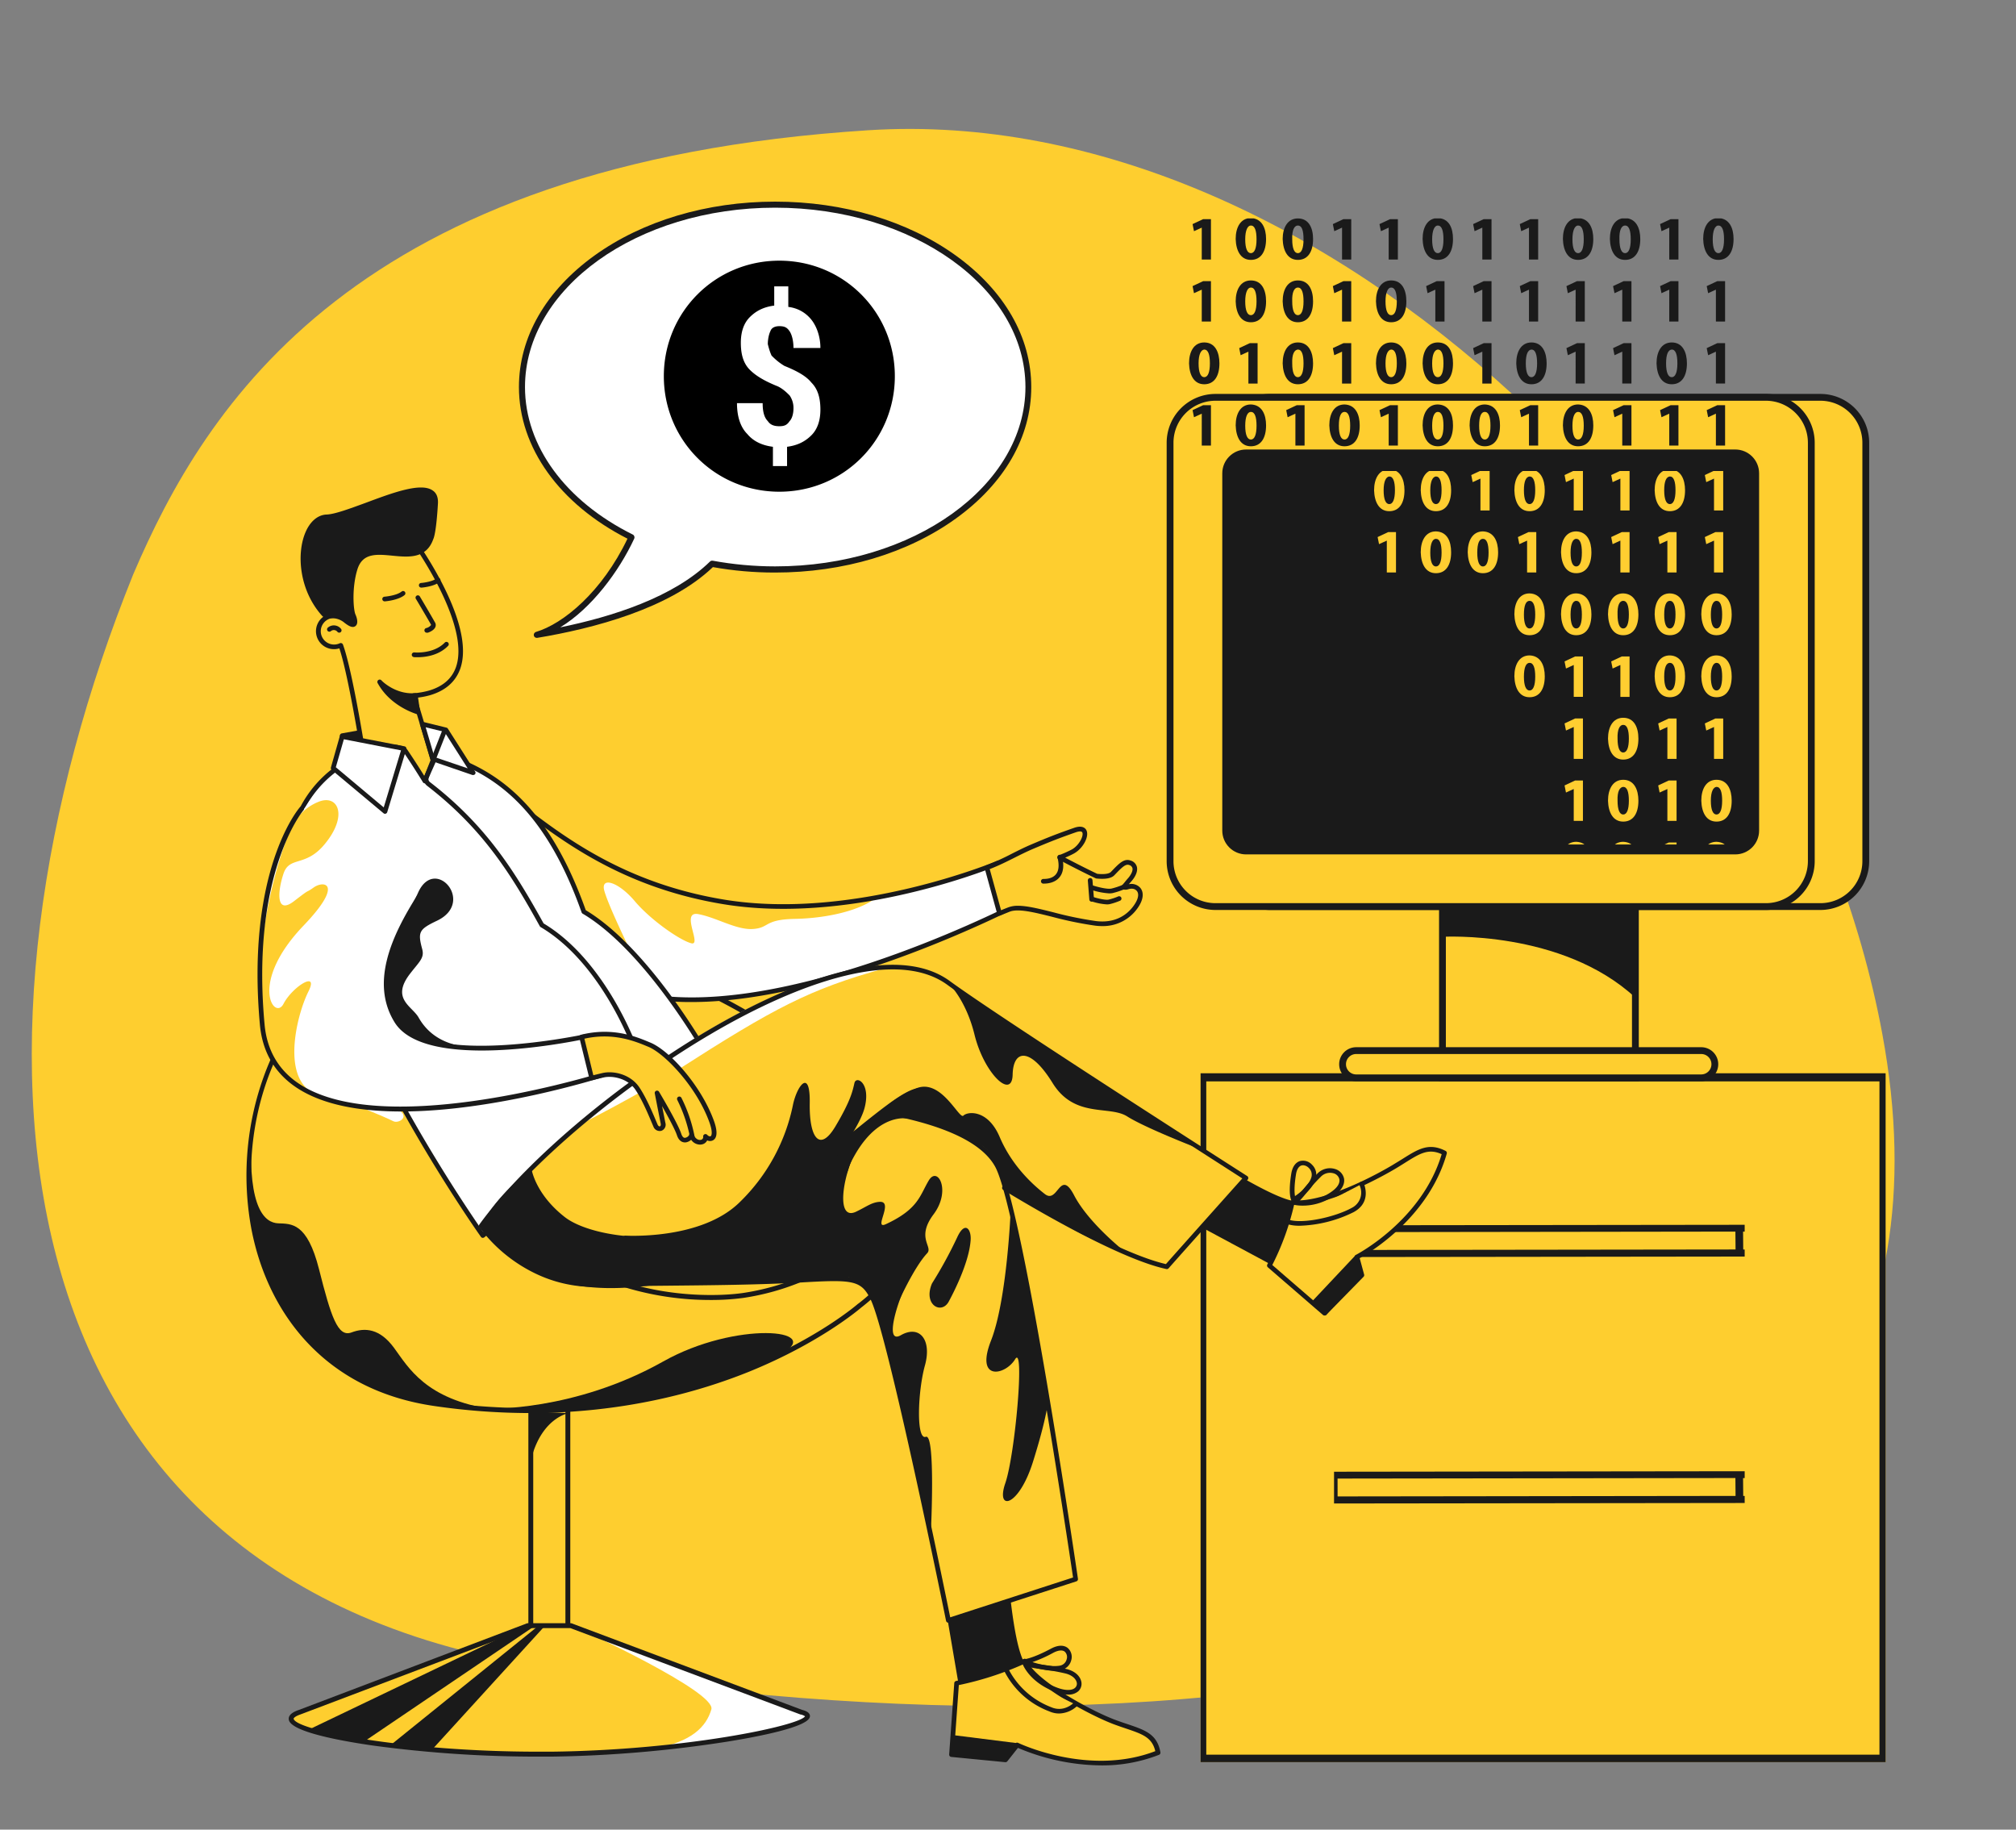 <svg xmlns="http://www.w3.org/2000/svg" viewBox="0 0 1080 980" width="1080" height="980"><rect x="0" y="0" width="1080" height="980" fill="#808080" stroke="none"/><g transform="translate(17.0 69.0) rotate(0.0 499.5 423.0) scale(1.511 1.511)"><svg width="661" height="560" viewBox="0 0 661 560"><clipPath id="a"><path d="M0 0h660.5v559.2H0z"/></clipPath><g clip-path="url(#a)"><path d="M179 544.9c-198-32.3-208.3-225.4-143-387C61.5 98.3 114.3 12.1 296.7.5 458-9.8 625.3 154.5 656.1 320.8 698.2 548 427.3 585.4 179 544.9z" fill="#fece2f"/></g></svg></g><g transform="translate(638.0 571.0) rotate(0.0 189.0 189.0) translate(5.169 3.877) scale(2.739 2.739)"><svg width="133.984" height="134.714" viewBox="1.887 1.415 133.984 134.714"><clipPath id="b"><path d="M0 0h137.667v137.667H0z"/></clipPath><g clip-path="url(#b)"><path d="M136.167 1.5H1.5v134.667h134.667z" fill="#fece2f" stroke="#1a1a1a" stroke-miterlimit="10" stroke-width="3"/></g></svg></g><g transform="translate(625.0 211.0) rotate(0.0 188.5 184.0) scale(1.216 1.215)"><svg width="310" height="303" viewBox="0 0 310 303"><clipPath id="c"><path d="M0 0h309.5v303H0z"/></clipPath><g clip-path="url(#c)"><path d="M206.5 171.5h-85v130h85z" fill="#fece2f"/><path d="M208 303h-88V170h88zm-85-3h82V173h-82z" fill="#1a1a1a"/><path d="M121.5 239.326s52.67-3.166 85 26.834c.659-22 .163-49.334.163-49.334H121.5z" fill="#1a1a1a"/><path d="M288 1.5H45.5c-11.046 0-20 8.954-20 20V206c0 11.046 8.954 20 20 20H288c11.046 0 20-8.954 20-20V21.5c0-11.046-8.954-20-20-20z" fill="#fece2f"/><path d="M288 227.5H45.5A21.525 21.525 0 0 1 24 206V21.5A21.525 21.525 0 0 1 45.5 0H288a21.523 21.523 0 0 1 21.5 21.5V206a21.523 21.523 0 0 1-21.5 21.5zM45.5 3A18.52 18.52 0 0 0 27 21.5V206a18.52 18.52 0 0 0 18.5 18.5H288a18.518 18.518 0 0 0 18.5-18.5V21.5A18.52 18.52 0 0 0 288 3z" fill="#1a1a1a"/><path d="M264 1.5H21.5c-11.046 0-20 8.954-20 20V206c0 11.046 8.954 20 20 20H264c11.046 0 20-8.954 20-20V21.5c0-11.046-8.954-20-20-20z" fill="#fece2f"/><path d="M264 227.5H21.5A21.525 21.525 0 0 1 0 206V21.5A21.525 21.525 0 0 1 21.5 0H264a21.523 21.523 0 0 1 21.5 21.5V206a21.523 21.523 0 0 1-21.5 21.5zM21.5 3A18.521 18.521 0 0 0 3 21.5V206a18.52 18.52 0 0 0 18.5 18.5H264a18.518 18.518 0 0 0 18.5-18.5V21.5A18.52 18.52 0 0 0 264 3z" fill="#1a1a1a"/><path d="M261 192.5V35c0-5.799-4.701-10.5-10.5-10.5H35c-5.799 0-10.5 4.701-10.5 10.5v157.5c0 5.799 4.701 10.5 10.5 10.5h215.5c5.799 0 10.5-4.701 10.5-10.5z" fill="#1a1a1a"/><path d="M235.5 289.5h-152a6 6 0 1 0 0 12h152a6 6 0 1 0 0-12z" fill="#fece2f"/><path d="M235.5 303h-152a7.498 7.498 0 0 1-5.303-12.803A7.498 7.498 0 0 1 83.5 288h152a7.497 7.497 0 0 1 7.5 7.5 7.497 7.497 0 0 1-7.5 7.5zm-152-12a4.5 4.5 0 1 0 0 9h152a4.5 4.5 0 0 0 0-9z" fill="#1a1a1a"/></g></svg></g><g transform="translate(490.0 498.0) rotate(0.0 -179.5 222.0) scale(-1.305 1.306)"><svg width="275" height="340" viewBox="0 0 275 340"><clipPath id="d"><path d="M0 0h274.35v339.14H0z"/></clipPath><g clip-path="url(#d)"><path d="M157.58 191.57h-15.2v98.75h15.2z" fill="#fece2f"/><path d="M157.58 291.32h-15.21a1 1 0 0 1-1-1v-98.75a1 1 0 0 1 1-1h15.21a1.002 1.002 0 0 1 1 1v98.75a.997.997 0 0 1-1 1zm-14.21-2h13.21v-96.75h-13.21z" fill="#1a1a1a"/><path d="M158.78 285.43h-17.64l-94.63 35.49c-15.63 4 43.31 16.51 102.6 17.18 60.93.7 122.24-10.6 103.37-17.18z" fill="#fece2f"/><path d="M138.25 286.41s-56.89 26.11-54.79 33.34 8.16 13.29 23.32 16.09c-28.68-1.87-63.89-9.56-62.95-14 6.76-2.32 94.42-35.43 94.42-35.43z" fill="#fff"/><g fill="#1a1a1a"><path d="M154.44 339.13h-5.34A511.37 511.37 0 0 1 77 333c-12.47-2-33.46-6-34-10.28-.23-1.85 2.31-2.54 3.23-2.77l94.58-35.48a.995.995 0 0 1 .35-.06h17.64c.122.001.244.021.36.06L252.83 320c1.1.38 4.51 1.57 4.09 4-.89 5.07-22.26 8.84-34.92 10.64a501.17 501.17 0 0 1-67.56 4.49zM45 322.59c2.35 3.89 49.56 13.89 104.11 14.51h5.67c54.05 0 99.32-8.72 100.16-13.51 0-.2-.4-.92-2.8-1.76l-93.54-35.4h-17.28l-94.46 35.43h-.1c-.63.122-1.229.37-1.76.73zm97.1-124.312s10.54 1.75 15.06 17.83c.31-8 .91-18.53.91-18.53z"/><path d="m156.55 285.94 69.25 46.87 22.38-5.02-88.36-42.31zm-1.66-.112 59.72 48.14-16.79 1.98-45.73-50.12z"/></g><path d="M22.52 154.108s63.77 56.34 174.6 40.25c96.66-14 95.22-145.47 30.33-182.65-82.65-47.36-294.09 73.68-204.93 142.4z" fill="#fece2f"/><path d="M272.26 84.738s7.46 43.36-17.48 76.47-66.45 34.27-81.37 35.44c27.39-4 34.49-17.26 40.32-25.18s11.89-8.4 17.48-6.3 8.4-6.53 13.29-25.88 11.43-18.65 16.79-18.88 12.37-5.83 10.97-35.67z" fill="#1a1a1a"/><path d="M158.1 198.22c-38.76 0-69.48-8.62-90.22-17-29-11.77-45.23-25.65-46-26.31-24.9-19.21-28.6-44.79-10.42-72S68.08 29 111.91 13.28c47-16.89 89.28-17.77 116-2.44 16.94 9.71 30.67 26.64 38.67 47.68a119.672 119.672 0 0 1 5.74 64c-3.53 18.55-11.63 34.88-23.42 47.24-13.27 13.91-30.66 22.51-51.68 25.57a273.31 273.31 0 0 1-39.12 2.89zM180.57 1.93c-20.29 0-43.47 4.42-68 13.23C69.14 30.78 31 57.15 13.12 84c-12.39 18.56-20.71 45.66 10 69.34h.05c.16.14 16.22 14.15 45.54 26 27.06 11 71.27 22.26 128.25 14 39.13-5.69 65.89-31.64 73.42-71.21 8.42-44.25-9.84-90.34-43.43-109.58-12.39-7.08-28.23-10.62-46.38-10.62z" fill="#1a1a1a"/><path d="M175.16 196.409s-35.23 1.29-71.95-19.35c-29.72-16.7-66.46-13.27-48.61-3.15 25.88 14.69 80.46 28.09 120.56 22.5z" fill="#1a1a1a"/><path d="M70.24 150.131c18.68 2.62 75.49 1.51 91.59-43.07 16.1-44.58 57-39 73-53.87 0 0 28.41 52.86-24.75 88.3s-139.84 8.64-139.84 8.64z" fill="#fece2f"/><path d="M83.77 151.849a99.67 99.67 0 0 1-13.44-.85 101.806 101.806 0 0 1-24.6-6.9 1 1 0 0 1 .77-1.84 100.14 100.14 0 0 0 24.11 6.74c19.85 2.78 74.78.6 90.28-42.31 10.92-30.27 31.62-36.91 48.26-42.26 8.46-2.71 15.76-5.06 20.93-9.84 4.39-4 6.6-8.5 6.56-13.23-.06-8.62-7.56-15.46-7.64-15.53a1 1 0 0 1 .617-1.746c.265-.014.525.078.723.256.33.3 8.23 7.48 8.3 17 .05 5.32-2.38 10.27-7.2 14.72-5.5 5.08-13.36 7.6-21.68 10.28-17.06 5.48-36.4 11.69-47 41-7 19.28-22.65 33-45.37 39.79a120.885 120.885 0 0 1-33.62 4.72z" fill="#1a1a1a"/><path d="M184.34 108.632s6.19-13.23 15.77-20.63 4.93-9.53-2.94-6.45-16.47 11-21.22 21.63c-4.75 10.63 4.21 12.26 8.39 5.45zM214 78.54c-2 1-6.49-1.49-2.72-4.29s7-3 11.26-3.29 4.1 2.19 1.47 3.22-7.49 3.13-10.01 4.36z" fill="#fff"/></g></svg></g><g transform="translate(278.0 108.0) rotate(0.0 137.5 117.0) scale(0.649 0.648)"><svg width="424" height="361" viewBox="0 0 424 361"><path d="M211.5 2.5C96.1 2.5 2.5 70 2.5 153.3c0 51.5 35.8 97 90.4 124.2-14.6 31.4-44.6 70.7-78.2 80.6 52.8-8.7 111.5-26.2 144.7-58.7 17.2 3.2 34.6 4.7 52.1 4.7 115.4 0 209-67.5 209-150.8S326.9 2.5 211.5 2.5z" fill="#fff"/><path d="M14.7 360.6c-1.1 0-2.2-.8-2.4-1.9-.3-1.3.5-2.6 1.7-3 22.6-6.7 54.6-33.1 75.6-77.1C33.4 249.9 0 203.2 0 153.3c0-41.1 22.1-79.7 62.3-108.7C102.1 15.9 155.2 0 211.5 0s109.4 15.9 149.2 44.6c40.1 29 62.2 67.5 62.2 108.7S400.8 233 360.6 262c-39.9 28.8-92.9 44.6-149.2 44.6h-.3c-17.1 0-34.2-1.5-51-4.5-35.9 34.4-98.7 50.8-145.1 58.5h-.3zM211.5 5C97.6 5 5 71.5 5 153.3c0 48.6 33.3 94.2 89 121.9 1.2.6 1.7 2.1 1.2 3.3-12.7 27.3-35.2 57.6-61.1 73.4 43-8.8 93.5-24.9 123.6-54.4.6-.6 1.4-.8 2.2-.7 16.9 3.1 34.2 4.7 51.4 4.7h.3c113.9 0 206.5-66.5 206.5-148.3C418 71.5 325.4 5 211.5 5z" fill="#1a1a1a"/></svg></g><g transform="translate(335.0 119.0) rotate(0.0 82.5 82.5) scale(6.875 6.875)"><svg width="24" height="24" viewBox="0 0 24 24"><path d="M12 3c-5 0-9 4-9 9s4 9 9 9 9-4 9-9-4-9-9-9Zm-.602 7.398c.204.204.5.5 1 .801 1 .403 1.704.801 2.102 1.301.5.5.7 1.2.7 2.102 0 .796-.2 1.5-.7 2-.5.5-1.102.796-1.898.898V19H11.5v-1.5c-.8-.102-1.5-.398-2-1-.5-.5-.8-1.3-.8-2.398h2c0 .597.1 1.097.402 1.398.199.3.5.398.898.398s.602-.097.8-.398c.2-.2.302-.602.302-1a1.7 1.7 0 0 0-.301-1c-.2-.2-.5-.5-.903-.7-1-.402-1.699-.8-2.199-1.3C9.2 11 9 10.3 9 9.398c0-.796.2-1.5.7-2 .5-.5 1.1-.796 1.902-.898V5h1.097v1.602c.801.097 1.403.5 1.801 1 .398.5.7 1.296.7 2.199h-2.098c0-.5-.102-1-.301-1.301-.2-.3-.403-.398-.801-.398-.3 0-.602.097-.7.398-.1.2-.198.602-.198 1 .097.398.199.7.296.898Z"/></svg></g><g transform="translate(678.0 656.0) rotate(0.0 146.0 9.0) translate(36.662 0.0) scale(1.659 1.5)"><svg width="132.603" height="12" viewBox="22.097 0 132.603 12"><clipPath id="e"><path d="M0 0h175.226v11.545H0z"/></clipPath><g clip-path="url(#e)"><path d="M21.988 1.438 1.238 5.726l20.792 4.579m0 0-.042-8.867L173.955 1.2l.042 8.866z" fill="#fece2f"/><path d="m175.226 10.11-.043-8.866A1.268 1.268 0 0 0 173.949 0L22.163.205a.8.8 0 0 0-.43.008L.983 4.5a1.246 1.246 0 0 0-.077 2.417c.04.011.04.011.029.051l20.8 4.539a.252.252 0 0 0 .17.005l.119.033 151.956-.2a1.166 1.166 0 0 0 .869-.356c.236-.232.371-.548.377-.879zm-20.994-1.256-.052-6.388 12.754-.024.052 6.389zm-2.53-6.4.051 6.388-128.507.179-.012-6.377zm-130.945.48.037 5.828-13.66-3.01zM169.475 8.8l-.051-6.388 3.3-.018.011 6.377z" fill="#1a1a1a"/></g></svg></g><g transform="translate(678.0 788.0) rotate(0.0 146.0 9.0) translate(36.662 0.0) scale(1.659 1.5)"><svg width="132.603" height="12" viewBox="22.097 0 132.603 12"><clipPath id="f"><path d="M0 0h175.226v11.545H0z"/></clipPath><g clip-path="url(#f)"><path d="M21.988 1.438 1.238 5.726l20.792 4.579m0 0-.042-8.867L173.955 1.2l.042 8.866z" fill="#fece2f"/><path d="m175.226 10.11-.043-8.866A1.268 1.268 0 0 0 173.949 0L22.163.205a.8.8 0 0 0-.43.008L.983 4.5a1.246 1.246 0 0 0-.077 2.417c.04.011.04.011.029.051l20.8 4.539a.252.252 0 0 0 .17.005l.119.033 151.956-.2a1.166 1.166 0 0 0 .869-.356c.236-.232.371-.548.377-.879zm-20.994-1.256-.052-6.388 12.754-.024.052 6.389zm-2.53-6.4.051 6.388-128.507.179-.012-6.377zm-130.945.48.037 5.828-13.66-3.01zM169.475 8.8l-.051-6.388 3.3-.018.011 6.377z" fill="#1a1a1a"/></g></svg></g><g transform="translate(612.0 117.0) rotate(0.0 159.0 194.5) translate(23.547 0.0) scale(1.893 1.898)"><svg width="155.56" height="69.036" viewBox="12.44 0 155.56 69.036"><clipPath id="g"><path d="M0 0h167.3v204.5H0z"/></clipPath><g clip-path="url(#g)" fill="#1a1a1a"><path d="M8.6 5.8c0 3.5-1.4 5.9-4.3 5.9-3 .1-4.3-2.6-4.3-5.8C0 2.6 1.4 0 4.3 0c3.1 0 4.3 2.7 4.3 5.8zm-5.9.1c0 2.6.6 3.9 1.6 3.9s1.6-1.3 1.6-3.9S5.4 2 4.3 2c-1 0-1.6 1.3-1.6 3.9zm.9 14.2-2.2 1-.4-2 3-1.4h2.2v11.4H3.6zm5 20.8c0 3.5-1.4 5.9-4.3 5.9S.1 44.2 0 40.9C0 37.7 1.4 35 4.3 35c3.1 0 4.3 2.8 4.3 5.9zm-5.9 0c0 2.6.6 3.9 1.6 3.9s1.6-1.3 1.6-3.9c0-2.5-.5-3.9-1.6-3.9-1 .1-1.6 1.3-1.6 3.9zm5.9 17.5c0 3.5-1.4 5.9-4.3 5.9S.1 61.7 0 58.4c0-3.3 1.4-5.9 4.3-5.9 3.1.1 4.3 2.8 4.3 5.9zm-5.9.1c0 2.6.6 3.9 1.6 3.9s1.6-1.3 1.6-3.9c0-2.5-.5-3.9-1.6-3.9-1 0-1.6 1.2-1.6 3.9zm.9 14.1-2.2 1-.4-2 3-1.4h2.2v11.4H3.6zm0 17.6-2.2 1-.4-2 3-1.4h2.2v11.4H3.6zm0 17.5-2.2 1-.4-2 3-1.4h2.2v11.4H3.6zm0 17.5-2.2 1-.4-2 3-1.4h2.2v11.4H3.6zm5 20.8c0 3.5-1.4 5.9-4.3 5.9S.1 149.3 0 146c0-3.3 1.4-5.9 4.3-5.9 3.1.1 4.3 2.8 4.3 5.9zm-5.9.1c0 2.6.6 3.9 1.6 3.9s1.6-1.3 1.6-3.9c0-2.5-.5-3.9-1.6-3.9-1 0-1.6 1.2-1.6 3.9zm5.9 17.4c0 3.5-1.4 5.9-4.3 5.9s-4.2-2.6-4.3-5.9c0-3.3 1.4-5.9 4.3-5.9 3.1.1 4.3 2.8 4.3 5.9zm-5.9.1c0 2.6.6 3.9 1.6 3.9s1.6-1.3 1.6-3.9c0-2.5-.5-3.9-1.6-3.9-1 0-1.6 1.2-1.6 3.9zM8.6 181c0 3.5-1.4 5.9-4.3 5.9S.1 184.3 0 181c0-3.3 1.4-5.9 4.3-5.9 3.1.1 4.3 2.8 4.3 5.9zm-5.9.1c0 2.6.6 3.9 1.6 3.9s1.6-1.3 1.6-3.9c0-2.5-.5-3.9-1.6-3.9-1 0-1.6 1.3-1.6 3.9zm.9 14.2-2.2 1-.4-2 3-1.4h2.2v11.4H3.6zM16.8 2.6l-2.2 1-.4-2 3-1.4h2.2v11.4h-2.6zm0 17.5-2.2 1-.4-2 3-1.4h2.2v11.4h-2.6zm5 20.8c0 3.5-1.4 5.9-4.3 5.9s-4.2-2.6-4.3-5.9c0-3.3 1.4-5.9 4.3-5.9 3.1 0 4.3 2.8 4.3 5.9zm-5.9 0c0 2.6.6 3.9 1.6 3.9s1.6-1.3 1.6-3.9c0-2.5-.5-3.9-1.6-3.9-.9.1-1.6 1.3-1.6 3.9zm.9 14.2-2.2 1-.4-2 3-1.4h2.2v11.4h-2.6zm5 20.8c0 3.5-1.4 5.9-4.3 5.9s-4.2-2.6-4.3-5.9c0-3.3 1.4-5.9 4.3-5.9 3.1.1 4.3 2.8 4.3 5.9zm-5.9.1c0 2.6.6 3.9 1.6 3.9s1.6-1.3 1.6-3.9c0-2.5-.5-3.9-1.6-3.9-.9 0-1.6 1.2-1.6 3.9zm5.9 17.4c0 3.5-1.4 5.9-4.3 5.9s-4.2-2.6-4.3-5.9c0-3.3 1.4-5.9 4.3-5.9 3.1.1 4.3 2.8 4.3 5.9zm-5.9.1c0 2.6.6 3.9 1.6 3.9s1.6-1.3 1.6-3.9c0-2.5-.5-3.9-1.6-3.9-.9 0-1.6 1.3-1.6 3.9zm5.9 17.5c0 3.5-1.4 5.9-4.3 5.9s-4.2-2.6-4.3-5.9c0-3.3 1.4-5.9 4.3-5.9 3.1 0 4.3 2.7 4.3 5.9zm-5.9 0c0 2.6.6 3.9 1.6 3.9s1.6-1.3 1.6-3.9c0-2.5-.5-3.9-1.6-3.9-.9 0-1.6 1.3-1.6 3.9zm.9 14.2-2.2 1-.4-2 3-1.4h2.2v11.4h-2.6zm5 20.8c0 3.5-1.4 5.9-4.3 5.9s-4.2-2.6-4.3-5.9c0-3.3 1.4-5.9 4.3-5.9 3.1.1 4.3 2.8 4.3 5.9zm-5.9.1c0 2.6.6 3.9 1.6 3.9s1.6-1.3 1.6-3.9c0-2.5-.5-3.9-1.6-3.9-.9 0-1.6 1.2-1.6 3.9zm.9 14.1-2.2 1-.4-2 3-1.4h2.2v11.4h-2.6zm0 17.6-2.2 1-.4-2 3-1.4h2.2v11.4h-2.6zm0 17.5-2.2 1-.4-2 3-1.4h2.2v11.4h-2.6zM35 5.8c0 3.5-1.4 5.9-4.3 5.9s-4.2-2.6-4.3-5.9c0-3.3 1.4-5.9 4.3-5.9C33.8 0 35 2.7 35 5.8zm-5.9.1c0 2.6.6 3.9 1.6 3.9s1.6-1.3 1.6-3.9c0-2.5-.5-3.9-1.6-3.9-.9 0-1.6 1.3-1.6 3.9zM35 23.4c0 3.5-1.4 5.9-4.3 5.9s-4.2-2.6-4.3-5.9c0-3.3 1.4-5.9 4.3-5.9 3.1 0 4.3 2.7 4.3 5.9zm-5.9 0c0 2.6.6 3.9 1.6 3.9s1.6-1.3 1.6-3.9c0-2.5-.5-3.9-1.6-3.9-.9 0-1.6 1.3-1.6 3.9zm.9 14.2-2.2 1-.4-2 3-1.4h2.2v11.4H30zm5 20.8c0 3.5-1.4 5.9-4.3 5.9s-4.2-2.6-4.3-5.9c0-3.3 1.4-5.9 4.3-5.9 3.1.1 4.3 2.8 4.3 5.9zm-5.9.1c0 2.6.6 3.9 1.6 3.9s1.6-1.3 1.6-3.9c0-2.5-.5-3.9-1.6-3.9-.9 0-1.6 1.2-1.6 3.9zM35 75.9c0 3.5-1.4 5.9-4.3 5.9s-4.2-2.6-4.3-5.9c0-3.3 1.4-5.9 4.3-5.9 3.1.1 4.3 2.8 4.3 5.9zm-5.9.1c0 2.6.6 3.9 1.6 3.9s1.6-1.3 1.6-3.9c0-2.5-.5-3.9-1.6-3.9-.9 0-1.6 1.2-1.6 3.9zM48.3 5.8c0 3.5-1.4 5.9-4.3 5.9s-4.2-2.6-4.3-5.9C39.7 2.6 41.1 0 44 0c3.1 0 4.3 2.7 4.3 5.8zm-5.9.1c0 2.6.6 3.9 1.6 3.9s1.6-1.3 1.6-3.9S45.1 2 44 2c-1 0-1.7 1.3-1.6 3.9zm5.9 17.5c0 3.5-1.4 5.9-4.3 5.9s-4.2-2.6-4.3-5.9c0-3.3 1.4-5.9 4.3-5.9 3.1 0 4.3 2.7 4.3 5.9zm-5.9 0c0 2.6.6 3.9 1.6 3.9s1.6-1.3 1.6-3.9c0-2.5-.5-3.9-1.6-3.9-1 0-1.7 1.3-1.6 3.9zm5.9 17.5c0 3.5-1.4 5.9-4.3 5.9s-4.2-2.6-4.3-5.9c0-3.3 1.4-5.9 4.3-5.9 3.1 0 4.3 2.8 4.3 5.9zm-5.9 0c0 2.6.6 3.9 1.6 3.9s1.6-1.3 1.6-3.9c0-2.5-.5-3.9-1.6-3.9-1 .1-1.7 1.3-1.6 3.9zm.9 14.2-2.2 1-.4-2 3-1.4h2.2v11.4h-2.6zM56.5 2.6l-2.2 1-.4-2 3-1.4h2.2v11.4h-2.6zm0 17.5-2.2 1-.4-2 3-1.4h2.2v11.4h-2.6zm0 17.5-2.2 1-.4-2 3-1.4h2.2v11.4h-2.6zm5 20.8c0 3.5-1.4 5.9-4.3 5.9s-4.2-2.6-4.3-5.9c0-3.3 1.4-5.9 4.3-5.9 3.1.1 4.3 2.8 4.3 5.9zm-5.9.1c0 2.6.6 3.9 1.6 3.9s1.6-1.3 1.6-3.9c0-2.5-.5-3.9-1.6-3.9-1 0-1.6 1.2-1.6 3.9zM69.7 2.6l-2.2 1-.4-2 3-1.4h2.2v11.4h-2.6zm5 20.8c0 3.5-1.4 5.9-4.3 5.9s-4.2-2.6-4.3-5.9c0-3.3 1.4-5.9 4.3-5.9 3.1 0 4.3 2.7 4.3 5.9zm-5.9 0c0 2.6.6 3.9 1.6 3.9S72 26 72 23.4c0-2.5-.5-3.9-1.6-3.9-.9 0-1.6 1.3-1.6 3.9zm5.9 17.5c0 3.5-1.4 5.9-4.3 5.9s-4.2-2.6-4.3-5.9c0-3.3 1.4-5.9 4.3-5.9 3.1 0 4.3 2.8 4.3 5.9zm-5.9 0c0 2.6.6 3.9 1.6 3.9s1.6-1.3 1.6-3.9c0-2.5-.5-3.9-1.6-3.9-.9.1-1.6 1.3-1.6 3.9zm.9 14.2-2.2 1-.4-2 3-1.4h2.2v11.4h-2.6zM87.9 5.8c0 3.5-1.4 5.9-4.3 5.9s-4.2-2.6-4.3-5.9c0-3.3 1.4-5.9 4.3-5.9 3.2.1 4.3 2.8 4.3 5.9zm-5.9.1c0 2.6.6 3.9 1.6 3.9s1.6-1.3 1.6-3.9c0-2.5-.5-3.9-1.6-3.9-.9 0-1.6 1.3-1.6 3.9zm.9 14.2-2.2 1-.4-2 3-1.4h2.2v11.4h-2.6zm5 20.8c0 3.5-1.4 5.9-4.3 5.9s-4.2-2.6-4.3-5.9c0-3.3 1.4-5.9 4.3-5.9 3.2 0 4.3 2.8 4.3 5.9zm-5.9 0c0 2.6.6 3.9 1.6 3.9s1.6-1.3 1.6-3.9c0-2.5-.5-3.9-1.6-3.9-.9.1-1.6 1.3-1.6 3.9zm5.9 17.5c0 3.5-1.4 5.9-4.3 5.9s-4.2-2.6-4.3-5.9c0-3.3 1.4-5.9 4.3-5.9 3.2.1 4.3 2.8 4.3 5.9zm-5.9.1c0 2.6.6 3.9 1.6 3.9s1.6-1.3 1.6-3.9c0-2.5-.5-3.9-1.6-3.9-.9 0-1.6 1.2-1.6 3.9zM96.2 2.6l-2.2 1-.4-2 3-1.4h2.2v11.4h-2.6zm0 17.5-2.2 1-.4-2 3-1.4h2.2v11.4h-2.6zm0 17.5-2.2 1-.4-2 3-1.4h2.2v11.4h-2.6zm5 20.8c0 3.5-1.4 5.9-4.3 5.9s-4.2-2.6-4.3-5.9c0-3.3 1.4-5.9 4.3-5.9 3.1.1 4.3 2.8 4.3 5.9zm-5.9.1c0 2.6.6 3.9 1.6 3.9s1.6-1.3 1.6-3.9c0-2.5-.5-3.9-1.6-3.9-1 0-1.6 1.2-1.6 3.9zm14.1-55.9-2.2 1-.4-2 3-1.4h2.2v11.4h-2.6zm0 17.5-2.2 1-.4-2 3-1.4h2.2v11.4h-2.6zm5 20.8c0 3.5-1.4 5.9-4.3 5.9s-4.2-2.6-4.3-5.9c0-3.3 1.4-5.9 4.3-5.9 3.1 0 4.3 2.8 4.3 5.9zm-5.9 0c0 2.6.6 3.9 1.6 3.9s1.6-1.3 1.6-3.9c0-2.5-.5-3.9-1.6-3.9-1 .1-1.6 1.3-1.6 3.9zm.9 14.2-2.2 1-.4-2 3-1.4h2.2v11.4h-2.6zm5 20.8c0 3.5-1.4 5.9-4.3 5.9s-4.2-2.6-4.3-5.9c0-3.3 1.4-5.9 4.3-5.9 3.1.1 4.3 2.8 4.3 5.9zm-5.9.1c0 2.6.6 3.9 1.6 3.9s1.6-1.3 1.6-3.9c0-2.5-.5-3.9-1.6-3.9-1 0-1.6 1.2-1.6 3.9zm5.9 17.4c0 3.5-1.4 5.9-4.3 5.9s-4.2-2.6-4.3-5.9c0-3.3 1.4-5.9 4.3-5.9 3.1.1 4.3 2.8 4.3 5.9zm-5.9.1c0 2.6.6 3.9 1.6 3.9s1.6-1.3 1.6-3.9c0-2.5-.5-3.9-1.6-3.9-1 0-1.6 1.3-1.6 3.9zm19.1-87.7c0 3.5-1.4 5.9-4.3 5.9s-4.2-2.6-4.3-5.9c0-3.3 1.4-5.9 4.3-5.9 3.1.1 4.3 2.8 4.3 5.9zm-5.9.1c0 2.6.6 3.9 1.6 3.9s1.6-1.3 1.6-3.9c0-2.5-.5-3.9-1.6-3.9-.9 0-1.6 1.3-1.6 3.9zm.9 14.2-2.2 1-.4-2 3-1.4h2.2v11.4h-2.6zm0 17.5-2.2 1-.4-2 3-1.4h2.2v11.4h-2.6zm5 20.8c0 3.5-1.4 5.9-4.3 5.9s-4.2-2.6-4.3-5.9c0-3.3 1.4-5.9 4.3-5.9 3.1.1 4.3 2.8 4.3 5.9zm-5.9.1c0 2.6.6 3.9 1.6 3.9s1.6-1.3 1.6-3.9c0-2.5-.5-3.9-1.6-3.9-.9 0-1.6 1.2-1.6 3.9zm5.9 17.4c0 3.5-1.4 5.9-4.3 5.9s-4.2-2.6-4.3-5.9c0-3.3 1.4-5.9 4.3-5.9 3.1.1 4.3 2.8 4.3 5.9zm-5.9.1c0 2.6.6 3.9 1.6 3.9s1.6-1.3 1.6-3.9c0-2.5-.5-3.9-1.6-3.9-.9 0-1.6 1.2-1.6 3.9zm.9 14.2-2.2 1-.4-2 3-1.4h2.2v11.4h-2.6zm0 17.5-2.2 1-.4-2 3-1.4h2.2v11.4h-2.6zm0 17.5-2.2 1-.4-2 3-1.4h2.2v11.4h-2.6zm5 20.8c0 3.5-1.4 5.9-4.3 5.9s-4.2-2.6-4.3-5.9c0-3.3 1.4-5.9 4.3-5.9 3.1.1 4.3 2.8 4.3 5.9zm-5.9.1c0 2.6.6 3.9 1.6 3.9s1.6-1.3 1.6-3.9c0-2.5-.5-3.9-1.6-3.9-.9 0-1.6 1.2-1.6 3.9zm.9 14.1-2.2 1-.4-2 3-1.4h2.2v11.4h-2.6zm5 20.8c0 3.5-1.4 5.9-4.3 5.9s-4.2-2.6-4.3-5.9c0-3.3 1.4-5.9 4.3-5.9 3.1.1 4.3 2.8 4.3 5.9zm-5.9.1c0 2.6.6 3.9 1.6 3.9s1.6-1.3 1.6-3.9c0-2.5-.5-3.9-1.6-3.9-.9 0-1.6 1.3-1.6 3.9zm.9 14.2-2.2 1-.4-2 3-1.4h2.2v11.4h-2.6zM140.9 5.8c0 3.5-1.4 5.9-4.3 5.9s-4.2-2.6-4.3-5.9c0-3.3 1.4-5.9 4.3-5.9 3.1.1 4.3 2.8 4.3 5.9zm-5.9.1c0 2.6.6 3.9 1.6 3.9s1.6-1.3 1.6-3.9c0-2.5-.5-3.9-1.6-3.9-1 0-1.7 1.3-1.6 3.9zm.8 14.2-2.2 1-.4-2 3-1.4h2.2v11.4h-2.6zm0 17.5-2.2 1-.4-2 3-1.4h2.2v11.4h-2.6zm0 17.5-2.2 1-.4-2 3-1.4h2.2v11.4h-2.6zm5.1 20.8c0 3.5-1.4 5.9-4.3 5.9s-4.2-2.6-4.3-5.9c0-3.3 1.4-5.9 4.3-5.9 3.1.1 4.3 2.8 4.3 5.9zm-5.9.1c0 2.6.6 3.9 1.6 3.9s1.6-1.3 1.6-3.9c0-2.5-.5-3.9-1.6-3.9-1 0-1.7 1.2-1.6 3.9zm.8 14.2-2.2 1-.4-2 3-1.4h2.2v11.4h-2.6zm5.1 20.8c0 3.5-1.4 5.9-4.3 5.9s-4.2-2.6-4.3-5.9c0-3.3 1.4-5.9 4.3-5.9 3.1 0 4.3 2.7 4.3 5.9zm-5.9 0c0 2.6.6 3.9 1.6 3.9s1.6-1.3 1.6-3.9c0-2.5-.5-3.9-1.6-3.9-1 0-1.7 1.3-1.6 3.9zm5.9 17.5c0 3.5-1.4 5.9-4.3 5.9s-4.2-2.6-4.3-5.9c0-3.3 1.4-5.9 4.3-5.9 3.1 0 4.3 2.8 4.3 5.9zm-5.9 0c0 2.6.6 3.9 1.6 3.9s1.6-1.3 1.6-3.9c0-2.5-.5-3.9-1.6-3.9-1 .1-1.7 1.3-1.6 3.9zm5.9 17.5c0 3.5-1.4 5.9-4.3 5.9s-4.2-2.6-4.3-5.9c0-3.3 1.4-5.9 4.3-5.9 3.1.1 4.3 2.8 4.3 5.9zm-5.9.1c0 2.6.6 3.9 1.6 3.9s1.6-1.3 1.6-3.9c0-2.5-.5-3.9-1.6-3.9-1 0-1.7 1.2-1.6 3.9zm.8 14.1-2.2 1-.4-2 3-1.4h2.2v11.4h-2.6zm0 17.6-2.2 1-.4-2 3-1.4h2.2v11.4h-2.6zm5.1 20.8c0 3.5-1.4 5.9-4.3 5.9s-4.2-2.6-4.3-5.9c0-3.3 1.4-5.9 4.3-5.9 3.1 0 4.3 2.7 4.3 5.9zm-5.9 0c0 2.6.6 3.9 1.6 3.9s1.6-1.3 1.6-3.9c0-2.5-.5-3.9-1.6-3.9-1 0-1.7 1.3-1.6 3.9zm14.1-196-2.2 1-.4-2 3-1.4h2.2v11.4h-2.6zm0 17.5-2.2 1-.4-2 3-1.4h2.2v11.4h-2.6zm5 20.8c0 3.5-1.4 5.9-4.3 5.9s-4.2-2.6-4.3-5.9c0-3.3 1.4-5.9 4.3-5.9 3.1 0 4.3 2.8 4.3 5.9zm-5.9 0c0 2.6.6 3.9 1.6 3.9s1.6-1.3 1.6-3.9c0-2.5-.5-3.9-1.6-3.9-1 .1-1.6 1.3-1.6 3.9zm.9 14.2-2.2 1-.4-2 3-1.4h2.2v11.4h-2.6zm5 20.8c0 3.5-1.4 5.9-4.3 5.9s-4.2-2.6-4.3-5.9c0-3.3 1.4-5.9 4.3-5.9 3.1.1 4.3 2.8 4.3 5.9zm-5.9.1c0 2.6.6 3.9 1.6 3.9s1.6-1.3 1.6-3.9c0-2.5-.5-3.9-1.6-3.9-1 0-1.6 1.2-1.6 3.9zm5.9 17.4c0 3.5-1.4 5.9-4.3 5.9s-4.2-2.6-4.3-5.9c0-3.3 1.4-5.9 4.3-5.9 3.1.1 4.3 2.8 4.3 5.9zm-5.9.1c0 2.6.6 3.9 1.6 3.9s1.6-1.3 1.6-3.9c0-2.5-.5-3.9-1.6-3.9-1 0-1.6 1.3-1.6 3.9zm.9 14.2-2.2 1-.4-2 3-1.4h2.2v11.4h-2.6zm0 17.5-2.2 1-.4-2 3-1.4h2.2v11.4h-2.6zm0 17.5-2.2 1-.4-2 3-1.4h2.2v11.4h-2.6zm0 17.5-2.2 1-.4-2 3-1.4h2.2v11.4h-2.6zm5 20.8c0 3.5-1.4 5.9-4.3 5.9s-4.2-2.6-4.3-5.9c0-3.3 1.4-5.9 4.3-5.9 3.1.1 4.3 2.8 4.3 5.9zm-5.9.1c0 2.6.6 3.9 1.6 3.9s1.6-1.3 1.6-3.9c0-2.5-.5-3.9-1.6-3.9-1 0-1.6 1.3-1.6 3.9zm5.9 17.5c0 3.5-1.4 5.9-4.3 5.9s-4.2-2.6-4.3-5.9c0-3.3 1.4-5.9 4.3-5.9 3.1 0 4.3 2.7 4.3 5.9zm-5.9 0c0 2.6.6 3.9 1.6 3.9s1.6-1.3 1.6-3.9c0-2.5-.5-3.9-1.6-3.9-1 0-1.6 1.3-1.6 3.9zM167.3 5.8c0 3.5-1.4 5.9-4.3 5.9s-4.2-2.6-4.3-5.9c0-3.3 1.4-5.9 4.3-5.9 3.1.1 4.3 2.8 4.3 5.9zm-5.9.1c0 2.6.6 3.9 1.6 3.9s1.6-1.3 1.6-3.9c0-2.5-.5-3.9-1.6-3.9-.9 0-1.6 1.3-1.6 3.9zm.9 14.2-2.2 1-.4-2 3-1.4h2.2v11.4h-2.6zm0 17.5-2.2 1-.4-2 3-1.4h2.2v11.4h-2.6zm0 17.5-2.2 1-.4-2 3-1.4h2.2v11.4h-2.6zm5 20.8c0 3.5-1.4 5.9-4.3 5.9s-4.2-2.6-4.3-5.9c0-3.3 1.4-5.9 4.3-5.9 3.1.1 4.3 2.8 4.3 5.9zm-5.9.1c0 2.6.6 3.9 1.6 3.9s1.6-1.3 1.6-3.9c0-2.5-.5-3.9-1.6-3.9-.9 0-1.6 1.2-1.6 3.9zm5.9 17.4c0 3.5-1.4 5.9-4.3 5.9s-4.2-2.6-4.3-5.9c0-3.3 1.4-5.9 4.3-5.9 3.1.1 4.3 2.8 4.3 5.9zm-5.9.1c0 2.6.6 3.9 1.6 3.9s1.6-1.3 1.6-3.9c0-2.5-.5-3.9-1.6-3.9-.9 0-1.6 1.3-1.6 3.9zm.9 14.2-2.2 1-.4-2 3-1.4h2.2v11.4h-2.6zm5 20.8c0 3.5-1.4 5.9-4.3 5.9s-4.2-2.6-4.3-5.9c0-3.3 1.4-5.9 4.3-5.9 3.1 0 4.3 2.8 4.3 5.9zm-5.9 0c0 2.6.6 3.9 1.6 3.9s1.6-1.3 1.6-3.9c0-2.5-.5-3.9-1.6-3.9-.9.1-1.6 1.3-1.6 3.9zm5.9 17.5c0 3.5-1.4 5.9-4.3 5.9s-4.2-2.6-4.3-5.9c0-3.3 1.4-5.9 4.3-5.9 3.1.1 4.3 2.8 4.3 5.9zm-5.9.1c0 2.6.6 3.9 1.6 3.9s1.6-1.3 1.6-3.9c0-2.5-.5-3.9-1.6-3.9-.9 0-1.6 1.2-1.6 3.9zm5.9 17.4c0 3.5-1.4 5.9-4.3 5.9s-4.2-2.6-4.3-5.9c0-3.3 1.4-5.9 4.3-5.9 3.1.1 4.3 2.8 4.3 5.9zm-5.9.1c0 2.6.6 3.9 1.6 3.9s1.6-1.3 1.6-3.9c0-2.5-.5-3.9-1.6-3.9-.9 0-1.6 1.2-1.6 3.9zm.9 14.2-2.2 1-.4-2 3-1.4h2.2v11.4h-2.6zm0 17.5-2.2 1-.4-2 3-1.4h2.2v11.4h-2.6z"/></g></svg></g><g transform="translate(138.0 261.0) rotate(0.0 319.0 343.0) scale(1.249 1.247)"><svg width="511" height="550" viewBox="0 0 511 550"><clipPath id="h"><path d="M0 0h510.09v549.01H0z"/></clipPath><g clip-path="url(#h)"><path d="m38.28 117.801-2.04-11.1 27.89-4.98.96 7.27z" fill="#1a1a1a"/><path d="M38.28 118.801a.91.91 0 0 1-.51-.14 1 1 0 0 1-.47-.68l-2-11.1a1.001 1.001 0 0 1 .81-1.17l27.89-5a.997.997 0 0 1 .77.18.996.996 0 0 1 .4.68l1 7.27a.999.999 0 0 1-.68 1.08l-26.81 8.81a.833.833 0 0 1-.4.07zm-.88-11.3 1.65 9 24.95-8.2-.72-5.41z" fill="#1a1a1a"/><path d="M66.87 22.82C61.22 14.66 26-4.69 32.9 55a1.257 1.257 0 0 0 0 .14h-.12a6.71 6.71 0 1 0 0 13.42 6.84 6.84 0 0 0 2.89-.65c4.61 12.67 11.18 56.23 11.18 56.23l31.41 3.06L66.9 89.47a34.73 34.73 0 0 0 6.83-1.18C104.92 79 72.53 31 66.87 22.82z" fill="#fece2f"/><path d="M78.27 128.18h-.1l-31.41-3.07a1.002 1.002 0 0 1-.89-.84c-.06-.43-6.29-41.53-10.8-55.08a7.64 7.64 0 0 1-2.28.35 7.71 7.71 0 0 1-1-15.36c-3.23-29.29 4.09-38.5 10.84-41 9.81-3.69 22 4.72 25.06 9.13 7.73 11.17 25.08 39 19.22 55.66-2 5.55-6.29 9.36-12.9 11.33-1.9.54-3.844.908-5.81 1.1l11 36.54a1 1 0 0 1-1 1.29zm-30.54-5L76.88 126 66 89.76a1 1 0 0 1 .12-.84 1 1 0 0 1 .74-.44c2.246-.166 4.47-.55 6.64-1.15 6-1.77 9.85-5.16 11.58-10.07C90.75 61 72 31.91 66.05 23.39c-2.7-3.9-14-11.66-22.7-8.39-6.15 2.32-12.79 11.12-9.46 39.88v.18a1 1 0 0 1-.27.76 1.12 1.12 0 0 1-.75.31h-.11A5.71 5.71 0 1 0 35.25 67a1 1 0 0 1 .81 0 1.002 1.002 0 0 1 .56.58c4.31 11.81 10.18 49.54 11.11 55.62z" fill="#1a1a1a"/><path d="M74.44 21.86S75.58 20 76.35 6.92c.94-16-35.62 5.37-46.72 5.75C18.78 13 14 38.43 28.39 54.48a2.612 2.612 0 0 0 2.37.82 9.101 9.101 0 0 1 7.14 2.09c4.82 3.86 4.08-.35 3.19-2.27-1.09-2.33-1.69-12.4.79-20.24 4.98-15.7 27.19 2.68 32.56-13.02z" fill="#1a1a1a"/><path d="M40.87 60c-1.19 0-2.56-1-3.6-1.79a8.09 8.09 0 0 0-6.35-1.89 3.63 3.63 0 0 1-3.28-1.13c-9.85-11-11-26.64-7.13-35.78 2-4.77 5.34-7.57 9.08-7.7 3.5-.12 9.91-2.52 16.7-5 11.76-4.4 23.92-8.94 28.89-5.27C76.77 2.52 77.5 4.42 77.35 7c-.68 11.63-1.67 14.59-2 15.27-3 8.53-10.65 7.78-17.45 7.12s-12.83-1.26-15.07 5.81C40.37 43 41.05 52.68 42 54.7c.07.15 1.65 3.59 0 4.89a1.79 1.79 0 0 1-1.13.41zM32 54.2a10.3 10.3 0 0 1 6.51 2.41A6.4 6.4 0 0 0 40.73 58a5.22 5.22 0 0 0-.55-2.4c-1.23-2.65-1.75-13.07.75-21 2.73-8.62 10.4-7.87 17.17-7.2 7 .67 13 1.26 15.39-5.84a.772.772 0 0 1 .07-.16c.07-.15 1.09-2.52 1.79-14.51C75.46 5 75 3.71 74 3c-4.1-3-16.8 1.73-27 5.54-6.94 2.6-13.5 5-17.32 5.18-3 .1-5.57 2.4-7.31 6.48-3.65 8.58-2.52 23.29 6.78 33.66a1.618 1.618 0 0 0 1.47.5A9.286 9.286 0 0 1 32 54.2zm344.15 213.589s54.44 38.68 69 39.9 7.6-.61 7.6-.61l-19 25.17-77-41.4z" fill="#1a1a1a"/><path d="M433.75 333.249a1 1 0 0 1-.47-.12l-77-41.4a.996.996 0 0 1-.505-.691 1.001 1.001 0 0 1 .215-.829l19.4-23.07a1.003 1.003 0 0 1 1.35-.17c.54.39 54.38 38.54 68.5 39.73 3 .25 4.95.36 6.25.4l.47-.62a1.002 1.002 0 0 1 1.05-.37c1.26.34 2.59.78 2.39 1.9-.11.66-.19 1.1-2.93 1.11l-17.91 23.73a1.006 1.006 0 0 1-.81.4zm-75.45-42.69 75.17 40.44 16.53-22c-1.3-.06-2.92-.18-4.94-.35-13.9-1.17-61.86-34.7-68.75-39.55z" fill="#1a1a1a"/><path d="m434 334.301 23.63 20.46 16-16.37-2.11-7.78s29.12-14.8 37.56-44.68c-8-4.09-12.24.41-21.95 6.14s-30.9 16.46-43.35 15.12a109.409 109.409 0 0 1-9.78 27.11z" fill="#fece2f"/><path d="M457.6 355.759a.998.998 0 0 1-.66-.24l-23.63-20.47a1 1 0 0 1-.22-1.24 108.549 108.549 0 0 0 9.72-26.81 1 1 0 0 1 1.09-.78c10.82 1.18 29.79-7.34 42.73-15 1.63-1 3.07-1.86 4.46-2.74 6.79-4.27 11.28-7.09 18.45-3.43a1.003 1.003 0 0 1 .51 1.16c-7.72 27.32-32.77 42.36-37.35 44.92l1.9 7a1.002 1.002 0 0 1-.25 1l-16 16.37a.998.998 0 0 1-.75.26zm-22.38-21.7 22.32 19.33 15-15.29-2-7.22a1 1 0 0 1 .51-1.16c.29-.14 28.31-14.7 36.82-43.26-5.72-2.59-9.35-.31-15.74 3.7-1.33.84-2.85 1.8-4.5 2.77-2.87 1.7-28 16.27-43.07 15.33a113.108 113.108 0 0 1-9.34 25.8zm-116.65 94.56s1.84 65.38 9.77 77.38 5.15 5.45 5.15 5.45l-32.15.87-12.76-75.08z" fill="#1a1a1a"/><path d="M333.79 514.22c-.41 0-1-.37-2.09-1.77l-30.33.82a.998.998 0 0 1-1-.83l-12.77-75.08a.999.999 0 0 1 .71-1.13l30-8.57a1.002 1.002 0 0 1 1.165.492c.071.136.111.285.115.438 0 .65 1.92 65.27 9.6 76.81 1.62 2.44 2.73 4 3.49 5h.8a1.004 1.004 0 0 1 .92.61c.5 1.17 1 2.47 0 3a1.26 1.26 0 0 1-.61.21zm-44.08-76.33 12.47 73.34 28.05-.76c-.74-1-1.64-2.34-2.73-4-7.46-11.22-9.58-67.08-9.89-76.58z" fill="#1a1a1a"/><path d="m299.8 513.691-2.19 30.65 23.17 2.26 5-6.39s30.84 15.11 60.36 3.27c-1.58-8.66-7.83-9.13-18.45-13.06s-35.31-17.42-38.69-26.28a131.786 131.786 0 0 1-29.2 9.55z" fill="#fece2f"/><path d="M361.77 549.001a93.235 93.235 0 0 1-35.65-7.52l-4.56 5.77a1.009 1.009 0 0 1-.88.37l-23.16-2.26a1 1 0 0 1-.9-1.06l2.19-30.66a.997.997 0 0 1 .82-.91c10-2.022 19.731-5.197 29-9.46a.999.999 0 0 1 .8 0 .996.996 0 0 1 .56.57c3.11 8.23 26.78 21.5 38.12 25.69 1.77.66 3.39 1.21 5 1.74 7.65 2.59 12.71 4.3 14.12 12.08a1.002 1.002 0 0 1-.61 1.11 66.47 66.47 0 0 1-24.85 4.54zm-35.95-9.76c.153.002.303.04.44.11.3.14 30.26 14.5 58.77 3.53-1.39-5.93-5.47-7.31-12.63-9.74-1.51-.51-3.22-1.09-5-1.75-9.78-3.62-34-16.49-38.85-25.89a135.413 135.413 0 0 1-27.78 9l-2.07 28.92 21.65 2.11 4.71-6a.994.994 0 0 1 .76-.32z" fill="#1a1a1a"/><path d="M99 130.519a2.636 2.636 0 0 1 1.731-1.42 2.65 2.65 0 0 1 2.199.42c19 13.84 46.82 40.31 97.14 48.57 56.35 9.24 117.56-16.74 117.56-16.74l9.49 17.18s-101.66 53.57-164.49 39.1c-62.83-14.47-105.79-45.63-105.79-45.63 22.16-19.9 32.6-22 42.16-41.48z" fill="#fff"/><path d="M159.2 197.65s-8.68-17.87-10.47-24.26 6.13-3.83 13 4.34 19.4 16.85 24.25 18.13-4.85-14 3.06-12.51 16.34 6.89 23.49 6.38 4.6-4.08 17.88-4.34 27.32-3.32 34.72-8.93C252.9 178 186 193.31 126.87 146.65c-.87-.8-1.7-1.56-2.5-2.27a2.642 2.642 0 0 0-4.312 1.383 2.638 2.638 0 0 0 .202 1.767l19.79 36.59z" fill="#fece2f"/><path d="M186.18 221.11a106.86 106.86 0 0 1-23.8-2.47c-62.3-14.35-105.7-45.51-106.13-45.82a1.003 1.003 0 0 1-.336-1.197.998.998 0 0 1 .256-.363c7.27-6.52 13.19-11.07 18.41-15.08 10.35-8 17.18-13.21 23.5-26.1a3.643 3.643 0 0 1 2.398-1.93 3.645 3.645 0 0 1 3.022.59c2.69 2 5.57 4.19 8.62 6.54 19 14.69 45.11 34.8 88.1 41.85 55.41 9.08 116.39-16.41 117-16.67a1.005 1.005 0 0 1 1.27.44l9.51 17.17a.99.99 0 0 1 .083.771.994.994 0 0 1-.493.599c-.92.48-79.9 41.67-141.41 41.67zm-127.74-49.2c6.88 4.74 47.76 31.74 104.39 44.78 58.62 13.49 152.66-33.32 162.9-38.55l-8.56-15.5c-7.57 3.05-64.84 25.06-117.28 16.46-43.48-7.13-69.78-27.42-89-42.23-3-2.35-5.91-4.56-8.58-6.51a1.644 1.644 0 0 0-1.37-.27 1.605 1.605 0 0 0-1.07.87c-6.53 13.31-13.51 18.68-24.09 26.8-4.95 3.82-10.55 8.12-17.34 14.15z" fill="#1a1a1a"/><path d="M192.39 243.22 96.61 321.4s-79-110.55-77.5-182.83c.011-.438.128-.867.34-1.25a48.605 48.605 0 0 1 21-20.51c4.23-2.07 14-7.37 21.77-4.48a2.45 2.45 0 0 1 1.19 1c3 4.45 5.87 9 8.11 12.62.06.1.12.21.19.31 1.48-3.9 3.24-7.18 4.11-9.65a2.631 2.631 0 0 1 3.3-1.61c24.18 7.67 45.13 23 60.81 67.37 27.45 16.23 52.46 60.85 52.46 60.85z" fill="#fff"/><path d="M96.61 322.4h-.13a1.004 1.004 0 0 1-.68-.41c-.8-1.12-79.19-111.66-77.69-183.44.019-.6.18-1.186.47-1.71A49.865 49.865 0 0 1 40 115.91l.84-.41c4.55-2.26 14-7 21.72-4.11a3.503 3.503 0 0 1 1.67 1.35c2.37 3.51 4.93 7.46 7.28 11.27.55-1.33 1.12-2.58 1.64-3.72.7-1.55 1.31-2.89 1.72-4a3.604 3.604 0 0 1 1.8-2.088 3.601 3.601 0 0 1 2.75-.202c20.78 6.59 44.31 19.78 61.33 67.65C168 198 193 242.29 193.26 242.73A1.001 1.001 0 0 1 193 244l-95.75 78.17c-.18.149-.406.23-.64.23zM57.28 112.49c-5.86 0-12.14 3.12-15.52 4.8l-.85.42a47.896 47.896 0 0 0-20.59 20.1c-.129.24-.2.507-.21.78-1.42 67.76 69.33 170.8 76.7 181.35l94.29-77c-3.37-5.83-26.68-45-51.68-59.79a.999.999 0 0 1-.44-.53c-16.73-47.31-39.8-60.29-60.17-66.75a1.641 1.641 0 0 0-2 1c-.43 1.23-1.06 2.6-1.78 4.19s-1.58 3.49-2.34 5.47a.997.997 0 0 1-.85.64 1.004 1.004 0 0 1-.94-.48l-.18-.3c-2.57-4.19-5.44-8.66-8.09-12.58a1.618 1.618 0 0 0-.71-.6 13.238 13.238 0 0 0-4.64-.72z" fill="#1a1a1a"/><path d="M95.94 317.25s29.43 44.2 86.4 9.21 80.71-61.7 89.26-57.09S352 326.46 390 334.75c7.66-8.68 33.93-38.11 33.93-38.11s-103.77-66.4-127.55-83.76c-42.61-31.1-162.46 51.88-200.44 104.37z" fill="#fece2f"/><path d="M146.34 342.599s101.53-11.46 113.87.51 36.08 143.58 36.08 143.58l54.56-17.69s-23.23-158.69-33.65-177.66c-17.28-31.45-117.55-30.95-166.2-28.59-11.1 9.58-23.2 21.4-23.2 21.4z" fill="#fece2f"/><path d="M268.22 206.84c-31.4 8.81-46.34 16.6-88.21 43.53C165.2 260 137.76 274 137.76 274s71.1-65.25 130.46-67.16zM70.64 101.721l4.41 14.93 17.42 5.94-11.68-18.38z" fill="#fff"/><path d="M92.47 123.59a1.143 1.143 0 0 1-.32 0l-17.43-5.99a.997.997 0 0 1-.63-.66L69.68 102a1.001 1.001 0 0 1 1.2-1.25L81 103.24a.996.996 0 0 1 .6.43l11.68 18.38a.999.999 0 0 1 0 1.16 1 1 0 0 1-.81.38zm-16.61-7.72 14.24 4.86-9.94-15.65-8.07-2zm68.58 227.609a57.76 57.76 0 0 1-25.78-6 64.992 64.992 0 0 1-23.55-19.66.999.999 0 0 1 0-1.14c15.06-20.82 42.54-46.1 73.51-67.62 34.14-23.74 66.66-39 91.55-42.92 15.62-2.48 28-.47 36.79 6 23.49 17.13 126.46 83.06 127.5 83.72a.994.994 0 0 1 .45.71c.02.143.009.288-.032.427a1.01 1.01 0 0 1-.208.373c-.26.29-26.36 29.53-33.93 38.11-.122.139-.28.242-.456.297a1.006 1.006 0 0 1-.544.013c-18.76-4.09-51.86-23-69.93-34a1.003 1.003 0 0 1-.34-1.37 1.004 1.004 0 0 1 1.011-.475c.131.02.256.066.369.135 17.77 10.75 50.17 29.3 68.74 33.59 7.24-8.2 28.42-31.93 32.77-36.8-10.64-6.87-104.26-66.87-126.56-83.18-8.35-6.09-20.22-8-35.29-5.59-24.61 3.9-56.83 19-90.73 42.59-30.51 21.2-57.58 46-72.61 66.56a65.08 65.08 0 0 0 22.45 18.46c19.74 9.72 41.56 7.39 64.85-6.91 28.22-17.34 51.21-36 68-49.59 18.51-15 28.71-23.29 33.6-20.65a1.002 1.002 0 0 1-.185 1.839.99.99 0 0 1-.765-.079c-3.72-2-15.93 7.9-31.39 20.44-16.83 13.65-39.87 32.33-68.21 49.74-15.69 9.63-29.52 12.98-41.08 12.98z" fill="#1a1a1a"/><path d="M296.29 487.689a.995.995 0 0 1-1-.8c-.25-1.23-24.9-123-32.39-138.1-4.05-8.18-7.51-8.53-29.71-7.23-17.27 1-38.62 1.21-57.46 1.39-10.09.1-19.63.19-27.86.4a1 1 0 1 1 0-2c8.24-.21 17.78-.3 27.88-.4 18.82-.18 40.15-.39 57.36-1.39 22.06-1.29 26.88-1.22 31.63 8.35 7.3 14.74 29.68 124.45 32.33 137.49l52.69-17.11c-1.84-12.46-23.59-158.58-33.42-176.47-5.66-10.29-21.77-17.92-47.9-22.67a1.019 1.019 0 0 1-.364-.141 1.007 1.007 0 0 1-.303-1.385 1.011 1.011 0 0 1 1.027-.444c26.75 4.86 43.33 12.83 49.29 23.68 10.39 18.91 32.82 171.49 33.77 178a.995.995 0 0 1-.68 1.09l-54.58 17.7a1.082 1.082 0 0 1-.31.04z" fill="#1a1a1a"/><path d="M117.49 292.811s1.53 10.73 14.29 20.68c12.13 9.46 51.8 14.56 79.76-3.63-4.54 9.7-27.54 31.28-27.54 31.28-18.48.95-60 13.69-87.93-23.82 3.56-8.16 11.62-16.92 21.42-24.51zM254.82 289c-4.41 10.91-5.95 25.94 1.91 22.15 4.65-2.24 6.64-4 10.09-4.22 6.25-.31-3 12.24 2.68 9.58 14-6.51 14.55-12.38 18.38-18.77s9.7 4.34 2.05 14.56-.08 13.88-2.75 16.72c-5.74 6.13-12.45 21.26-12.45 21.26l-41-21.39c-19.1-22.52-12.36-35.05 21.09-39.89zm-92.68-46.31a1 1 0 0 1-.95-.67c-.13-.37-13.22-37.38-39.77-53.09a1.003 1.003 0 0 1-.37-.37c-12.16-22-24.19-41.67-48.35-60.34a3.621 3.621 0 0 1-1.18-4.22l7.76-19.79a1.006 1.006 0 1 1 1.87.74l-7.77 19.78a1.648 1.648 0 0 0 .54 1.9c24.38 18.83 36.52 38.64 48.75 60.71 27 16.16 40.28 53.64 40.41 54a.998.998 0 0 1-.61 1.28 1.278 1.278 0 0 1-.33.07z" fill="#1a1a1a"/><path d="M119.78 337c68.43-5.36 123.68-48.44 146.91-67.33-17.62 20.68-9.57 24.89-18.76 29.49s-15.2 12.51-17.49 19.78 27.47 17.17 22.88 20.62c-25.76-.26-50.39 3.71-61 2.29-23-3.08-52.62 6.37-72.54-4.85z" fill="#1a1a1a"/><path d="M20.09 137.91S-4.07 164.78 2 230.88s146.45 21.36 146.45 21.36l-8.1-16.24s-72.21 14.24-85.43-7.12 23-39.92 31.1-66.37c-38.81-17.39-42.38-61.05-65.93-24.6z" fill="#fff"/><path d="M14.79 145.63A21.549 21.549 0 0 1 26 135.16c8.43-3.57 13.14 5.82 2.56 18.39-8.17 9.7-14.91 4.78-17.46 12.44-2.55 7.66-3.32 17.87 4.59 11.74 7.91-6.13 4.09-2.81 8.43-5.87s13-1.79-4.34 16.34c-23.86 24.91-12.51 41.11-8.68 33.7 3.83-7.41 15.32-14.55 10.72-5.36s-10.72 32.94-.51 41.87C6.27 252.29 1.61 238.23.9 216.8c-.76-23.24 6.48-55.34 13.89-71.17z" fill="#fece2f"/><path d="M61.66 268.121c-17.24 0-33.49-2.65-44.9-10.21-9.36-6.2-14.65-15.26-15.76-26.91-6-65.8 16.19-92.47 17.14-93.58a1.003 1.003 0 1 1 1.52 1.31c-.23.27-22.66 27.27-16.66 92.06 1 11 6 19.6 14.83 25.45 34.67 23 118.52-1.37 129.2-4.61l-7.26-14.52c-7.9 1.64-68.2 13.44-81-7.28-10.79-17.42-.62-38.1 9.45-54.16a1 1 0 1 1 1.69 1.06c-14.49 23.13-17.41 39.19-9.44 52.05 12.7 20.52 79 6.36 79.65 6.21a1 1 0 0 1 1.11.53l8.14 16.27a1.01 1.01 0 0 1 .027.835.992.992 0 0 1-.617.565c-2.67.81-47.47 14.93-87.12 14.93z" fill="#1a1a1a"/><path d="m138.93 236.13 4.34 17.62 4.79-1.14c4.26-1 11.3.37 14.87 5.73s6.71 13.51 7.73 15.81 3.76 1.56 3.25-1-2.55-13-2.55-13 7.91 13.28 9.45 17.87 5.26 1.38 5.26.36c1.6 4.28 6.29 3.54 6 .48 1.72 1.91 5.55 1.63 2.58-6.51-5.57-15.28-19.1-29.74-26.65-32.88-5.26-2.23-15.4-6.75-29.07-3.34z" fill="#fece2f"/><g fill="#1a1a1a"><path d="M189.72 282.349a4.66 4.66 0 0 1-3.76-2.07 4.584 4.584 0 0 1-2.16 1.09c-.84.13-2.89.1-3.94-3.05-.88-2.63-4-8.32-6.38-12.53.56 2.85 1.17 5.93 1.41 7.17a2.772 2.772 0 0 1-1.69 3.45 2.857 2.857 0 0 1-3.45-1.86c-.18-.4-.43-1-.73-1.7-1.41-3.36-4-9.6-6.92-14-3.42-5.12-10.13-6.2-13.8-5.32l-4.79 1.14a.997.997 0 0 1-1.21-.73l-4.3-17.57a1.001 1.001 0 0 1 .73-1.21c13.58-3.39 23.78.88 29.25 3.17l.49.2c8.35 3.48 21.75 18.52 27.2 33.46 2.06 5.63 1 7.72-.27 8.47a2.798 2.798 0 0 1-2.57.08 3.165 3.165 0 0 1-2.24 1.72 3.749 3.749 0 0 1-.87.09zm-3.64-5a.998.998 0 0 1 .93.65c.71 1.9 2.1 2.52 3.1 2.3a1.202 1.202 0 0 0 1-1.39.997.997 0 0 1 1.21-1.058c.205.044.39.152.53.308.51.57 1.18.76 1.48.58.46-.28.94-1.91-.58-6.08-5.62-15.42-19.21-29.43-26.09-32.3l-.49-.2c-5.13-2.14-14.57-6.09-27-3.3l3.83 15.69 3.82-.92c4.95-1.17 12.22.58 15.94 6.16 3 4.51 5.66 10.87 7.09 14.28l.71 1.67c.29.66.73.85 1 .77s.46-.56.34-1.16c-.51-2.55-2.55-13-2.55-13a.996.996 0 0 1 .627-1.12 1.002 1.002 0 0 1 1.213.42c.32.55 8 13.42 9.53 18.07.26.78.74 1.71 1.51 1.72a2.367 2.367 0 0 0 1.82-1.14.998.998 0 0 1 .82-.89zM323 310.631s-1.53 38.29-8.43 55.91 6.13 14.94 10.34 8 0 41-4.21 53.24 5.75 10.34 11.87-9.19 6.51-26.43 6.51-26.43zm48.21 17.049s-14.9-11.82-21-23.56-6.89 3.83-12.51-.51-14.3-12.51-19.4-24.51-13.79-11-15.58-9.2-9.45-16.08-20.17-11.74S267 268.63 267 268.63s24.76 3.57 31.91 7.91 14.81 4.85 18.64 15.83 2.55 7.66 2.55 7.66 34.52 24.58 51.11 27.65zM52.45 83.72s6.08 6.46 15.21 5.75l1 7c-1.5-.47-11.28-3.77-16.21-12.75z"/><path d="M68.71 97.49a1.35 1.35 0 0 1-.28 0c-1.94-.6-11.79-4-16.86-13.25A1.016 1.016 0 1 1 53.18 83c0 .06 5.88 6.11 14.4 5.44a1.06 1.06 0 0 1 1.1.91l1 7a1 1 0 0 1-.34.91 1 1 0 0 1-.63.23zm-11.6-9.22A30.87 30.87 0 0 0 67.49 95l-.66-4.47a19.7 19.7 0 0 1-9.72-2.26zM54.49 49a1 1 0 0 1-.951-1.318.999.999 0 0 1 .88-.682s5.08-.39 7.36-2.21a1 1 0 0 1 1.41.15 1 1 0 0 1-.19 1.39C60.27 48.54 54.79 49 54.56 49zM68.6 73c-.91 0-1.49 0-1.57-.06a1.005 1.005 0 1 1 .2-2c.08 0 8.15.77 13-4.17a1 1 0 1 1 1.43 1.39C77.46 72.48 71.43 73 68.6 73zm1.59-29.9a1 1 0 0 1-1-.93 1 1 0 0 1 .92-1.07c1.29-.09 5-.63 6.73-2a1 1 0 0 1 1.25 1.56c-2.57 2.05-7.62 2.43-7.84 2.45zm2.52 19.36a1.012 1.012 0 0 1-.31-2 3.77 3.77 0 0 0 2-1.3s0-.11-.09-.28l-.06-.1C73.47 57.35 68 48.06 67.93 48a1 1 0 1 1 1.72-1c.23.38 5.46 9.24 6.34 10.9a2.19 2.19 0 0 1 .3 2c-.54 1.6-2.82 2.42-3.27 2.56a.841.841 0 0 1-.31 0zm21.64 177.829s-17.11 2-25.28-12.51c-2.72-4.85-11.9-8-3.83-18.64 4.09-5.36 6.39-6.9 5.37-10.73-2-7.43-1.37-8.55 6.38-12.25 16.59-7.92-1-28.09-8.17-12-3.88 8.72-16.34 29.62-13.28 45.19 2.87 14.56 16.85 22.21 38.81 20.94z"/></g><path d="m36.24 107.08-3.83 13.53 22.21 18.64 8.17-27z" fill="#fff"/><path d="M54.62 140.251a1.002 1.002 0 0 1-.62-.25l-22.24-18.62a1 1 0 0 1-.32-1l3.83-13.53a1.001 1.001 0 0 1 1.16-.71l26.57 5.13a.988.988 0 0 1 .77 1.27l-8.17 27a1.001 1.001 0 0 1-.98.71zm-21.07-20 20.55 17.26 7.41-24.51-24.51-4.76zM295 211.689s8.43 6.89 12.51 23.49 16.09 28.09 16.34 17.11 7.66-11.75 17.11 3.57 24.35 9.52 32 14.37 28.6 13 28.6 13zM35 62.45a1 1 0 0 1-.78-.38 1.94 1.94 0 0 0-2.82-.24 1 1 0 1 1-1.22-1.59 3.922 3.922 0 0 1 5.61.59 1 1 0 0 1-.79 1.62zm413.39 246.11a16.917 16.917 0 0 1-4-.41 1.005 1.005 0 0 1-.73-.76 1 1 0 0 1 .35-1 27.646 27.646 0 0 0 4.32-4.62 77.073 77.073 0 0 1 6.21-6.95 7.436 7.436 0 0 1 7.58-2A5.482 5.482 0 0 1 466 297c.22 1.37 0 4.09-3.78 6.9a23.063 23.063 0 0 1-13.83 4.66zm-1.46-2.07A21.195 21.195 0 0 0 461 302.3c2.19-1.62 3.25-3.38 3-5a3.485 3.485 0 0 0-2.48-2.62 5.481 5.481 0 0 0-5.56 1.55 73.243 73.243 0 0 0-6.06 6.78 41.693 41.693 0 0 1-2.97 3.48z" fill="#1a1a1a"/><path d="M444.37 307.001a.997.997 0 0 1-.82-.42c-.28-.4-1.61-2.82-.2-11.7.62-3.91 2.57-5.09 3.68-5.45a5.21 5.21 0 0 1 5.22 1.55 6.004 6.004 0 0 1 1.57 6.12c-1.88 5.74-8.68 9.61-9 9.77a1.128 1.128 0 0 1-.45.13zm4-15.77a2.238 2.238 0 0 0-.69.1c-1.15.38-2 1.75-2.31 3.86-.83 5.23-.65 8-.41 9.27 1.89-1.26 5.77-4.23 7-8a3.997 3.997 0 0 0-1.09-4.09 3.669 3.669 0 0 0-2.54-1.16zM347.59 518.589a14.81 14.81 0 0 1-4.89-.94c-11.34-4-14.38-11.72-14.5-12a1.003 1.003 0 0 1 .686-1.327.995.995 0 0 1 .554.017 40.068 40.068 0 0 0 7.09 1.4c2.65.37 6 .84 10.35 1.85 3.32.77 5.7 2.71 6.35 5.17a4.346 4.346 0 0 1-1.23 4.4 6.331 6.331 0 0 1-4.41 1.43zm-16.44-11.75c1.6 2.39 5.19 6.44 12.21 8.92 3.24 1.15 6 1.11 7.29-.11a2.338 2.338 0 0 0 .65-2.41c-.36-1.35-1.82-3-4.87-3.74-4.31-1-7.43-1.43-10.18-1.82-1.89-.26-3.52-.49-5.1-.84z" fill="#1a1a1a"/><path d="M341.81 508.339c-6.11 0-13.05-2.82-13.38-3a1 1 0 0 1-.61-1.09 1.003 1.003 0 0 1 .94-.83c.06 0 3.49-.26 11.53-4.56 3.93-2.1 6.18-1.1 7.17-.31a5.094 5.094 0 0 1 1.5 5.35 5.733 5.733 0 0 1-4.75 4.23c-.793.131-1.596.201-2.4.21zm-9.47-3.71c3.08 1 7.85 2.12 11.57 1.56a3.679 3.679 0 0 0 3.11-2.77 3.15 3.15 0 0 0-.8-3.26c-1.05-.84-2.83-.65-5 .5a57.202 57.202 0 0 1-8.88 3.97zM236.47 340.3s16.82-1.33 29.46-9 18.38 1.53 14.17 7.66-12.26 29.871-4.22 25.271 13.41 1.92 10.34 13-3.83 32.169.39 30.629 2.2 40.151 2.2 40.151S269.6 359.92 265 349.31c-7.31-16.66-28.53-9.01-28.53-9.01zm52.78 1.7a184.78 184.78 0 0 0 10.86-19.92c3.25-7 6-3.52 5.73 1.16-.62 10.37-8.48 24.8-9.37 26.48-3.11 5.84-11.11 1.46-7.22-7.72z" fill="#1a1a1a"/><path d="M473.47 299.33s3.45 7.09-3.83 11.11-21.26 7.09-27.57 5.17" fill="#fece2f"/><path d="M447 317.201a18.413 18.413 0 0 1-5.17-.63 1.002 1.002 0 0 1 .58-1.92c6.11 1.86 19.85-1.24 26.8-5.08a7.338 7.338 0 0 0 3.41-9.8 1.005 1.005 0 0 1 .137-1.121.993.993 0 0 1 .7-.338.992.992 0 0 1 .732.266c.098.091.176.201.231.323 0 .08 3.77 8-4.25 12.42a55.512 55.512 0 0 1-23.17 5.88z" fill="#1a1a1a"/><path d="M321.27 508.24A35.096 35.096 0 0 0 340 524.9c6.13 2.68 10.73-2.1 10.73-2.1" fill="#fece2f"/><path d="M343.77 526.71a10.272 10.272 0 0 1-4.14-.89 35.833 35.833 0 0 1-19.28-17.17 1.002 1.002 0 0 1 1.275-1.339c.248.096.447.286.555.529A34.479 34.479 0 0 0 340.39 524c5.47 2.39 9.6-1.82 9.64-1.87a.997.997 0 0 1 1.42 0 1.001 1.001 0 0 1 0 1.41 11.731 11.731 0 0 1-7.68 3.17zm-45.29 9.3 27.38 3.45-5.08 7.14-23.17-2.26zm153.47-185.961 18.91-20.11 2.78 8.32-15.47 17.39zM186.46 280a.995.995 0 0 1-.656-.235.996.996 0 0 1-.344-.605 63.443 63.443 0 0 0-5.45-16 1.003 1.003 0 0 1 .42-1.34.996.996 0 0 1 1.35.42 63.94 63.94 0 0 1 5.65 16.58 1.003 1.003 0 0 1-.82 1.15zm-29.65 41.409s33.29 2.37 50.14-14.49a80.527 80.527 0 0 0 22.72-41.87c1.79-8.17 7.4-15.57 7.15-.51s4.34 21.19 11 10 7.4-15.32 8.17-18.64 7.15 0 4.34 10.72-23 38.3-39.07 46.47-39.94 20.06-64.45 8.32zm121.95-50.23s-15.9-3.57-27 25c0-6.64 7.65-23.3 17.61-29.23a16.132 16.132 0 0 1 9.39 4.23z" fill="#1a1a1a"/><path d="M372.9 171.73a3.132 3.132 0 0 1-1.49-.07c1-1.1 1.87-2.19 2.67-3.12 2.49-2.88 3.26-6.13 0-7.28-2.17-.77-4 1.15-7.33 4.63-1.31 1.37-4.4 1.38-6.89 1.13C352.17 163.37 344 159 344 159a54.738 54.738 0 0 0 5.55-2.48c5.27-2.83 8.11-11.75 1-9.26s-10.95 4-18.38 7.15c-6.82 2.91-11.78 6.13-19.37 9l5.4 19.59s1.82-.77 4-1.63c6.67-2.61 20.94 3.87 37.15 5.94 8.9 1.13 15.07-3.06 18.13-8.43s-.36-8.55-4.58-7.15z" fill="#fece2f"/><path d="M362.17 188.489a22.268 22.268 0 0 1-2.92-.19 159.13 159.13 0 0 1-18.49-3.81c-7.78-1.94-14.5-3.62-18.17-2.19-2.19.86-4 1.62-4 1.62a1 1 0 0 1-1.35-.66l-5.4-19.63a.999.999 0 0 1 .61-1.2 109.081 109.081 0 0 0 11.23-5.12c2.55-1.28 5.17-2.61 8.11-3.86 7.44-3.17 11.06-4.58 18.44-7.17 3.75-1.32 5 .38 5.31 1.16 1.2 2.74-1.62 7.84-5.5 9.92-1.23.66-2.58 1.27-3.66 1.73 2.83 1.5 8.42 4.41 13.76 6.95 3 .29 5.1 0 5.88-.84 3.49-3.66 5.59-5.87 8.4-4.88a3.88 3.88 0 0 1 2.7 2.66c.46 1.74-.37 4-2.28 6.21l-1 1.13-.15.18a5.061 5.061 0 0 1 4.92 1.57c1.46 1.78 1.36 4.44-.28 7.31a18.09 18.09 0 0 1-16.16 9.11zm-36.09-8.73c4 0 9.13 1.28 15.17 2.79a155.672 155.672 0 0 0 18.25 3.77c10.59 1.35 15.51-5.1 17.13-7.93 1.21-2.11 1.38-3.95.48-5s-2.27-1.2-3.89-.66a3.897 3.897 0 0 1-2 0 .993.993 0 0 1-.749-.668 1.004 1.004 0 0 1 .209-.982c.6-.67 1.16-1.33 1.68-2 .34-.41.66-.8 1-1.16 1.42-1.65 2.14-3.32 1.86-4.38a2.003 2.003 0 0 0-1.44-1.3c-1.51-.53-3.11 1.05-6.28 4.38-1.28 1.35-3.87 1.83-7.71 1.43a.876.876 0 0 1-.32-.09c-7.63-3.62-15.81-8-15.9-8.08a.996.996 0 0 1-.325-1.482c.116-.154.274-.271.455-.338a53.41 53.41 0 0 0 5.43-2.42c3.21-1.72 5.25-5.9 4.61-7.35-.37-.84-2.09-.34-2.82-.08-7.33 2.57-10.92 4-18.32 7.12-2.87 1.23-5.47 2.54-8 3.81-3.23 1.62-6.55 3.3-10.58 4.87l4.86 17.67c.74-.3 1.81-.74 3-1.2 1.343-.5 2.767-.744 4.2-.72z" fill="#1a1a1a"/><path d="M337.29 170.24H337a.997.997 0 0 1-1-1 1 1 0 0 1 1-1h.1c1.09 0 3.79-.09 5.31-2 1.23-1.51 1.47-3.89.71-7.08a1.002 1.002 0 0 1 .721-1.28 1.007 1.007 0 0 1 1.075.437.996.996 0 0 1 .144.383c.92 3.82.55 6.78-1.1 8.8-1.96 2.42-5.13 2.74-6.67 2.74zm20.45 7.761a1.003 1.003 0 0 1-1-.93l-.64-8.17a.998.998 0 0 1 1.99-.15l.64 8.17a1.004 1.004 0 0 1-.92 1.07z" fill="#1a1a1a"/><path d="M365.3 174.44a30.861 30.861 0 0 1-7.87-1.57.995.995 0 0 1-.683-.878.997.997 0 0 1 .925-1.07.98.98 0 0 1 .388.048c1.63.54 6.29 1.85 8.26 1.38a31.575 31.575 0 0 0 4.8-1.6 1 1 0 0 1 1.325.505 1 1 0 0 1-.505 1.325 34.55 34.55 0 0 1-5.16 1.72 6.75 6.75 0 0 1-1.48.14zm-.99 4.73a25.77 25.77 0 0 1-6.69-1.34 1 1 0 0 1-.134-1.845.999.999 0 0 1 .764-.055c1.89.63 5.44 1.51 6.87 1.16a25.29 25.29 0 0 0 4-1.34 1.002 1.002 0 0 1 1.32.51 1 1 0 0 1-.51 1.32 27.538 27.538 0 0 1-4.37 1.46c-.411.09-.83.133-1.25.13z" fill="#1a1a1a"/></g></svg></g><g transform="translate(611.0 185.0) rotate(0.0 159.0 194.5) translate(121.098 67.277) scale(1.893 1.898)"><svg width="104.023" height="105.398" viewBox="63.977 35.454 104.023 105.398"><clipPath id="i"><path d="M0 0h167.3v204.5H0z"/></clipPath><g clip-path="url(#i)" fill="#FFCE31"><path d="M8.6 5.8c0 3.5-1.4 5.9-4.3 5.9-3 .1-4.3-2.6-4.3-5.8C0 2.6 1.4 0 4.3 0c3.1 0 4.3 2.7 4.3 5.8zm-5.9.1c0 2.6.6 3.9 1.6 3.9s1.6-1.3 1.6-3.9S5.4 2 4.3 2c-1 0-1.6 1.3-1.6 3.9zm.9 14.2-2.2 1-.4-2 3-1.4h2.2v11.4H3.6zm5 20.8c0 3.5-1.4 5.9-4.3 5.9S.1 44.2 0 40.9C0 37.7 1.4 35 4.3 35c3.1 0 4.3 2.8 4.3 5.9zm-5.9 0c0 2.6.6 3.9 1.6 3.9s1.6-1.3 1.6-3.9c0-2.5-.5-3.9-1.6-3.9-1 .1-1.6 1.3-1.6 3.9zm5.9 17.5c0 3.5-1.4 5.9-4.3 5.9S.1 61.7 0 58.4c0-3.3 1.4-5.9 4.3-5.9 3.1.1 4.3 2.8 4.3 5.9zm-5.9.1c0 2.6.6 3.9 1.6 3.9s1.6-1.3 1.6-3.9c0-2.5-.5-3.9-1.6-3.9-1 0-1.6 1.2-1.6 3.9zm.9 14.1-2.2 1-.4-2 3-1.4h2.2v11.4H3.6zm0 17.6-2.2 1-.4-2 3-1.4h2.2v11.4H3.6zm0 17.5-2.2 1-.4-2 3-1.4h2.2v11.4H3.6zm0 17.5-2.2 1-.4-2 3-1.4h2.2v11.4H3.6zm5 20.8c0 3.5-1.4 5.9-4.3 5.9S.1 149.3 0 146c0-3.3 1.4-5.9 4.3-5.9 3.1.1 4.3 2.8 4.3 5.9zm-5.9.1c0 2.6.6 3.9 1.6 3.9s1.6-1.3 1.6-3.9c0-2.5-.5-3.9-1.6-3.9-1 0-1.6 1.2-1.6 3.9zm5.9 17.4c0 3.5-1.4 5.9-4.3 5.9s-4.2-2.6-4.3-5.9c0-3.3 1.4-5.9 4.3-5.9 3.1.1 4.3 2.8 4.3 5.9zm-5.9.1c0 2.6.6 3.9 1.6 3.9s1.6-1.3 1.6-3.9c0-2.5-.5-3.9-1.6-3.9-1 0-1.6 1.2-1.6 3.9zM8.6 181c0 3.5-1.4 5.9-4.3 5.9S.1 184.3 0 181c0-3.3 1.4-5.9 4.3-5.9 3.1.1 4.3 2.8 4.3 5.9zm-5.9.1c0 2.6.6 3.9 1.6 3.9s1.6-1.3 1.6-3.9c0-2.5-.5-3.9-1.6-3.9-1 0-1.6 1.3-1.6 3.9zm.9 14.2-2.2 1-.4-2 3-1.4h2.2v11.4H3.6zM16.8 2.6l-2.2 1-.4-2 3-1.4h2.2v11.4h-2.6zm0 17.5-2.2 1-.4-2 3-1.4h2.2v11.4h-2.6zm5 20.8c0 3.5-1.4 5.9-4.3 5.9s-4.2-2.6-4.3-5.9c0-3.3 1.4-5.9 4.3-5.9 3.1 0 4.3 2.8 4.3 5.9zm-5.9 0c0 2.6.6 3.9 1.6 3.9s1.6-1.3 1.6-3.9c0-2.5-.5-3.9-1.6-3.9-.9.1-1.6 1.3-1.6 3.9zm.9 14.2-2.2 1-.4-2 3-1.4h2.2v11.4h-2.6zm5 20.8c0 3.5-1.4 5.9-4.3 5.9s-4.2-2.6-4.3-5.9c0-3.3 1.4-5.9 4.3-5.9 3.1.1 4.3 2.8 4.3 5.9zm-5.9.1c0 2.6.6 3.9 1.6 3.9s1.6-1.3 1.6-3.9c0-2.5-.5-3.9-1.6-3.9-.9 0-1.6 1.2-1.6 3.9zm5.9 17.4c0 3.5-1.4 5.9-4.3 5.9s-4.2-2.6-4.3-5.9c0-3.3 1.4-5.9 4.3-5.9 3.1.1 4.3 2.8 4.3 5.9zm-5.9.1c0 2.6.6 3.9 1.6 3.9s1.6-1.3 1.6-3.9c0-2.5-.5-3.9-1.6-3.9-.9 0-1.6 1.3-1.6 3.9zm5.9 17.5c0 3.5-1.4 5.9-4.3 5.9s-4.2-2.6-4.3-5.9c0-3.3 1.4-5.9 4.3-5.9 3.1 0 4.3 2.7 4.3 5.9zm-5.9 0c0 2.6.6 3.9 1.6 3.9s1.6-1.3 1.6-3.9c0-2.5-.5-3.9-1.6-3.9-.9 0-1.6 1.3-1.6 3.9zm.9 14.2-2.2 1-.4-2 3-1.4h2.2v11.4h-2.6zm5 20.8c0 3.5-1.4 5.9-4.3 5.9s-4.2-2.6-4.3-5.9c0-3.3 1.4-5.9 4.3-5.9 3.1.1 4.3 2.8 4.3 5.9zm-5.9.1c0 2.6.6 3.9 1.6 3.9s1.6-1.3 1.6-3.9c0-2.5-.5-3.9-1.6-3.9-.9 0-1.6 1.2-1.6 3.9zm.9 14.1-2.2 1-.4-2 3-1.4h2.2v11.4h-2.6zm0 17.6-2.2 1-.4-2 3-1.4h2.2v11.4h-2.6zm0 17.5-2.2 1-.4-2 3-1.4h2.2v11.4h-2.6zM35 5.8c0 3.5-1.4 5.9-4.3 5.9s-4.2-2.6-4.3-5.9c0-3.3 1.4-5.9 4.3-5.9C33.8 0 35 2.7 35 5.8zm-5.9.1c0 2.6.6 3.9 1.6 3.9s1.6-1.3 1.6-3.9c0-2.5-.5-3.9-1.6-3.9-.9 0-1.6 1.3-1.6 3.9zM35 23.4c0 3.5-1.4 5.9-4.3 5.9s-4.2-2.6-4.3-5.9c0-3.3 1.4-5.9 4.3-5.9 3.1 0 4.3 2.7 4.3 5.9zm-5.9 0c0 2.6.6 3.9 1.6 3.9s1.6-1.3 1.6-3.9c0-2.5-.5-3.9-1.6-3.9-.9 0-1.6 1.3-1.6 3.9zm.9 14.2-2.2 1-.4-2 3-1.4h2.2v11.4H30zm5 20.8c0 3.5-1.4 5.9-4.3 5.9s-4.2-2.6-4.3-5.9c0-3.3 1.4-5.9 4.3-5.9 3.1.1 4.3 2.8 4.3 5.9zm-5.9.1c0 2.6.6 3.9 1.6 3.9s1.6-1.3 1.6-3.9c0-2.5-.5-3.9-1.6-3.9-.9 0-1.6 1.2-1.6 3.9zM35 75.9c0 3.5-1.4 5.9-4.3 5.9s-4.2-2.6-4.3-5.9c0-3.3 1.4-5.9 4.3-5.9 3.1.1 4.3 2.8 4.3 5.9zm-5.9.1c0 2.6.6 3.9 1.6 3.9s1.6-1.3 1.6-3.9c0-2.5-.5-3.9-1.6-3.9-.9 0-1.6 1.2-1.6 3.9zM48.3 5.8c0 3.5-1.4 5.9-4.3 5.9s-4.2-2.6-4.3-5.9C39.7 2.6 41.1 0 44 0c3.1 0 4.3 2.7 4.3 5.8zm-5.9.1c0 2.6.6 3.9 1.6 3.9s1.6-1.3 1.6-3.9S45.1 2 44 2c-1 0-1.7 1.3-1.6 3.9zm5.9 17.5c0 3.5-1.4 5.9-4.3 5.9s-4.2-2.6-4.3-5.9c0-3.3 1.4-5.9 4.3-5.9 3.1 0 4.3 2.7 4.3 5.9zm-5.9 0c0 2.6.6 3.9 1.6 3.9s1.6-1.3 1.6-3.9c0-2.5-.5-3.9-1.6-3.9-1 0-1.7 1.3-1.6 3.9zm5.9 17.5c0 3.5-1.4 5.9-4.3 5.9s-4.2-2.6-4.3-5.9c0-3.3 1.4-5.9 4.3-5.9 3.1 0 4.3 2.8 4.3 5.9zm-5.9 0c0 2.6.6 3.9 1.6 3.9s1.6-1.3 1.6-3.9c0-2.5-.5-3.9-1.6-3.9-1 .1-1.7 1.3-1.6 3.9zm.9 14.2-2.2 1-.4-2 3-1.4h2.2v11.4h-2.6zM56.5 2.6l-2.2 1-.4-2 3-1.4h2.2v11.4h-2.6zm0 17.5-2.2 1-.4-2 3-1.4h2.2v11.4h-2.6zm0 17.5-2.2 1-.4-2 3-1.4h2.2v11.4h-2.6zm5 20.8c0 3.5-1.4 5.9-4.3 5.9s-4.2-2.6-4.3-5.9c0-3.3 1.4-5.9 4.3-5.9 3.1.1 4.3 2.8 4.3 5.9zm-5.9.1c0 2.6.6 3.9 1.6 3.9s1.6-1.3 1.6-3.9c0-2.5-.5-3.9-1.6-3.9-1 0-1.6 1.2-1.6 3.9zM69.7 2.6l-2.2 1-.4-2 3-1.4h2.2v11.4h-2.6zm5 20.8c0 3.5-1.4 5.9-4.3 5.9s-4.2-2.6-4.3-5.9c0-3.3 1.4-5.9 4.3-5.9 3.1 0 4.3 2.7 4.3 5.9zm-5.9 0c0 2.6.6 3.9 1.6 3.9S72 26 72 23.4c0-2.5-.5-3.9-1.6-3.9-.9 0-1.6 1.3-1.6 3.9zm5.9 17.5c0 3.5-1.4 5.9-4.3 5.9s-4.2-2.6-4.3-5.9c0-3.3 1.4-5.9 4.3-5.9 3.1 0 4.3 2.8 4.3 5.9zm-5.9 0c0 2.6.6 3.9 1.6 3.9s1.6-1.3 1.6-3.9c0-2.5-.5-3.9-1.6-3.9-.9.1-1.6 1.3-1.6 3.9zm.9 14.2-2.2 1-.4-2 3-1.4h2.2v11.4h-2.6zM87.9 5.8c0 3.5-1.4 5.9-4.3 5.9s-4.2-2.6-4.3-5.9c0-3.3 1.4-5.9 4.3-5.9 3.2.1 4.3 2.8 4.3 5.9zm-5.9.1c0 2.6.6 3.9 1.6 3.9s1.6-1.3 1.6-3.9c0-2.5-.5-3.9-1.6-3.9-.9 0-1.6 1.3-1.6 3.9zm.9 14.2-2.2 1-.4-2 3-1.4h2.2v11.4h-2.6zm5 20.8c0 3.5-1.4 5.9-4.3 5.9s-4.2-2.6-4.3-5.9c0-3.3 1.4-5.9 4.3-5.9 3.2 0 4.3 2.8 4.3 5.9zm-5.9 0c0 2.6.6 3.9 1.6 3.9s1.6-1.3 1.6-3.9c0-2.5-.5-3.9-1.6-3.9-.9.1-1.6 1.3-1.6 3.9zm5.9 17.5c0 3.5-1.4 5.9-4.3 5.9s-4.2-2.6-4.3-5.9c0-3.3 1.4-5.9 4.3-5.9 3.2.1 4.3 2.8 4.3 5.9zm-5.9.1c0 2.6.6 3.9 1.6 3.9s1.6-1.3 1.6-3.9c0-2.5-.5-3.9-1.6-3.9-.9 0-1.6 1.2-1.6 3.9zM96.2 2.6l-2.2 1-.4-2 3-1.4h2.2v11.4h-2.6zm0 17.5-2.2 1-.4-2 3-1.4h2.2v11.4h-2.6zm0 17.5-2.2 1-.4-2 3-1.4h2.2v11.4h-2.6zm5 20.8c0 3.5-1.4 5.9-4.3 5.9s-4.2-2.6-4.3-5.9c0-3.3 1.4-5.9 4.3-5.9 3.1.1 4.3 2.8 4.3 5.9zm-5.9.1c0 2.6.6 3.9 1.6 3.9s1.6-1.3 1.6-3.9c0-2.5-.5-3.9-1.6-3.9-1 0-1.6 1.2-1.6 3.9zm14.1-55.9-2.2 1-.4-2 3-1.4h2.2v11.4h-2.6zm0 17.5-2.2 1-.4-2 3-1.4h2.2v11.4h-2.6zm5 20.8c0 3.5-1.4 5.9-4.3 5.9s-4.2-2.6-4.3-5.9c0-3.3 1.4-5.9 4.3-5.9 3.1 0 4.3 2.8 4.3 5.9zm-5.9 0c0 2.6.6 3.9 1.6 3.9s1.6-1.3 1.6-3.9c0-2.5-.5-3.9-1.6-3.9-1 .1-1.6 1.3-1.6 3.9zm.9 14.2-2.2 1-.4-2 3-1.4h2.2v11.4h-2.6zm5 20.8c0 3.5-1.4 5.9-4.3 5.9s-4.2-2.6-4.3-5.9c0-3.3 1.4-5.9 4.3-5.9 3.1.1 4.3 2.8 4.3 5.9zm-5.9.1c0 2.6.6 3.9 1.6 3.9s1.6-1.3 1.6-3.9c0-2.5-.5-3.9-1.6-3.9-1 0-1.6 1.2-1.6 3.9zm5.9 17.4c0 3.5-1.4 5.9-4.3 5.9s-4.2-2.6-4.3-5.9c0-3.3 1.4-5.9 4.3-5.9 3.1.1 4.3 2.8 4.3 5.9zm-5.9.1c0 2.6.6 3.9 1.6 3.9s1.6-1.3 1.6-3.9c0-2.5-.5-3.9-1.6-3.9-1 0-1.6 1.3-1.6 3.9zm19.1-87.7c0 3.5-1.4 5.9-4.3 5.9s-4.2-2.6-4.3-5.9c0-3.3 1.4-5.9 4.3-5.9 3.1.1 4.3 2.8 4.3 5.9zm-5.9.1c0 2.6.6 3.9 1.6 3.9s1.6-1.3 1.6-3.9c0-2.5-.5-3.9-1.6-3.9-.9 0-1.6 1.3-1.6 3.9zm.9 14.2-2.2 1-.4-2 3-1.4h2.2v11.4h-2.6zm0 17.5-2.2 1-.4-2 3-1.4h2.2v11.4h-2.6zm5 20.8c0 3.5-1.4 5.9-4.3 5.9s-4.2-2.6-4.3-5.9c0-3.3 1.4-5.9 4.3-5.9 3.1.1 4.3 2.8 4.3 5.9zm-5.9.1c0 2.6.6 3.9 1.6 3.9s1.6-1.3 1.6-3.9c0-2.5-.5-3.9-1.6-3.9-.9 0-1.6 1.2-1.6 3.9zm5.9 17.4c0 3.5-1.4 5.9-4.3 5.9s-4.2-2.6-4.3-5.9c0-3.3 1.4-5.9 4.3-5.9 3.1.1 4.3 2.8 4.3 5.9zm-5.9.1c0 2.6.6 3.9 1.6 3.9s1.6-1.3 1.6-3.9c0-2.5-.5-3.9-1.6-3.9-.9 0-1.6 1.2-1.6 3.9zm.9 14.2-2.2 1-.4-2 3-1.4h2.2v11.4h-2.6zm0 17.5-2.2 1-.4-2 3-1.4h2.2v11.4h-2.6zm0 17.5-2.2 1-.4-2 3-1.4h2.2v11.4h-2.6zm5 20.8c0 3.5-1.4 5.9-4.3 5.9s-4.2-2.6-4.3-5.9c0-3.3 1.4-5.9 4.3-5.9 3.1.1 4.3 2.8 4.3 5.9zm-5.9.1c0 2.6.6 3.9 1.6 3.9s1.6-1.3 1.6-3.9c0-2.5-.5-3.9-1.6-3.9-.9 0-1.6 1.2-1.6 3.9zm.9 14.1-2.2 1-.4-2 3-1.4h2.2v11.4h-2.6zm5 20.8c0 3.5-1.4 5.9-4.3 5.9s-4.2-2.6-4.3-5.9c0-3.3 1.4-5.9 4.3-5.9 3.1.1 4.3 2.8 4.3 5.9zm-5.9.1c0 2.6.6 3.9 1.6 3.9s1.6-1.3 1.6-3.9c0-2.5-.5-3.9-1.6-3.9-.9 0-1.6 1.3-1.6 3.9zm.9 14.2-2.2 1-.4-2 3-1.4h2.2v11.4h-2.6zM140.9 5.8c0 3.5-1.4 5.9-4.3 5.9s-4.2-2.6-4.3-5.9c0-3.3 1.4-5.9 4.3-5.9 3.1.1 4.3 2.8 4.3 5.9zm-5.9.1c0 2.6.6 3.9 1.6 3.9s1.6-1.3 1.6-3.9c0-2.5-.5-3.9-1.6-3.9-1 0-1.7 1.3-1.6 3.9zm.8 14.2-2.2 1-.4-2 3-1.4h2.2v11.4h-2.6zm0 17.5-2.2 1-.4-2 3-1.4h2.2v11.4h-2.6zm0 17.5-2.2 1-.4-2 3-1.4h2.2v11.4h-2.6zm5.1 20.8c0 3.5-1.4 5.9-4.3 5.9s-4.2-2.6-4.3-5.9c0-3.3 1.4-5.9 4.3-5.9 3.1.1 4.3 2.8 4.3 5.9zm-5.9.1c0 2.6.6 3.9 1.6 3.9s1.6-1.3 1.6-3.9c0-2.5-.5-3.9-1.6-3.9-1 0-1.7 1.2-1.6 3.9zm.8 14.2-2.2 1-.4-2 3-1.4h2.2v11.4h-2.6zm5.1 20.8c0 3.5-1.4 5.9-4.3 5.9s-4.2-2.6-4.3-5.9c0-3.3 1.4-5.9 4.3-5.9 3.1 0 4.3 2.7 4.3 5.9zm-5.9 0c0 2.6.6 3.9 1.6 3.9s1.6-1.3 1.6-3.9c0-2.5-.5-3.9-1.6-3.9-1 0-1.7 1.3-1.6 3.9zm5.9 17.5c0 3.5-1.4 5.9-4.3 5.9s-4.2-2.6-4.3-5.9c0-3.3 1.4-5.9 4.3-5.9 3.1 0 4.3 2.8 4.3 5.9zm-5.9 0c0 2.6.6 3.9 1.6 3.9s1.6-1.3 1.6-3.9c0-2.5-.5-3.9-1.6-3.9-1 .1-1.7 1.3-1.6 3.9zm5.9 17.5c0 3.5-1.4 5.9-4.3 5.9s-4.2-2.6-4.3-5.9c0-3.3 1.4-5.9 4.3-5.9 3.1.1 4.3 2.8 4.3 5.9zm-5.9.1c0 2.6.6 3.9 1.6 3.9s1.6-1.3 1.6-3.9c0-2.5-.5-3.9-1.6-3.9-1 0-1.7 1.2-1.6 3.9zm.8 14.1-2.2 1-.4-2 3-1.4h2.2v11.4h-2.6zm0 17.6-2.2 1-.4-2 3-1.4h2.2v11.4h-2.6zm5.1 20.8c0 3.5-1.4 5.9-4.3 5.9s-4.2-2.6-4.3-5.9c0-3.3 1.4-5.9 4.3-5.9 3.1 0 4.3 2.7 4.3 5.9zm-5.9 0c0 2.6.6 3.9 1.6 3.9s1.6-1.3 1.6-3.9c0-2.5-.5-3.9-1.6-3.9-1 0-1.7 1.3-1.6 3.9zm14.1-196-2.2 1-.4-2 3-1.4h2.2v11.4h-2.6zm0 17.5-2.2 1-.4-2 3-1.4h2.2v11.4h-2.6zm5 20.8c0 3.5-1.4 5.9-4.3 5.9s-4.2-2.6-4.3-5.9c0-3.3 1.4-5.9 4.3-5.9 3.1 0 4.3 2.8 4.3 5.9zm-5.9 0c0 2.6.6 3.9 1.6 3.9s1.6-1.3 1.6-3.9c0-2.5-.5-3.9-1.6-3.9-1 .1-1.6 1.3-1.6 3.9zm.9 14.2-2.2 1-.4-2 3-1.4h2.2v11.4h-2.6zm5 20.8c0 3.5-1.4 5.9-4.3 5.9s-4.2-2.6-4.3-5.9c0-3.3 1.4-5.9 4.3-5.9 3.1.1 4.3 2.8 4.3 5.9zm-5.9.1c0 2.6.6 3.9 1.6 3.9s1.6-1.3 1.6-3.9c0-2.5-.5-3.9-1.6-3.9-1 0-1.6 1.2-1.6 3.9zm5.9 17.4c0 3.5-1.4 5.9-4.3 5.9s-4.2-2.6-4.3-5.9c0-3.3 1.4-5.9 4.3-5.9 3.1.1 4.3 2.8 4.3 5.9zm-5.9.1c0 2.6.6 3.9 1.6 3.9s1.6-1.3 1.6-3.9c0-2.5-.5-3.9-1.6-3.9-1 0-1.6 1.3-1.6 3.9zm.9 14.2-2.2 1-.4-2 3-1.4h2.2v11.4h-2.6zm0 17.5-2.2 1-.4-2 3-1.4h2.2v11.4h-2.6zm0 17.5-2.2 1-.4-2 3-1.4h2.2v11.4h-2.6zm0 17.5-2.2 1-.4-2 3-1.4h2.2v11.4h-2.6zm5 20.8c0 3.5-1.4 5.9-4.3 5.9s-4.2-2.6-4.3-5.9c0-3.3 1.4-5.9 4.3-5.9 3.1.1 4.3 2.8 4.3 5.9zm-5.9.1c0 2.6.6 3.9 1.6 3.9s1.6-1.3 1.6-3.9c0-2.5-.5-3.9-1.6-3.9-1 0-1.6 1.3-1.6 3.9zm5.9 17.5c0 3.5-1.4 5.9-4.3 5.9s-4.2-2.6-4.3-5.9c0-3.3 1.4-5.9 4.3-5.9 3.1 0 4.3 2.7 4.3 5.9zm-5.9 0c0 2.6.6 3.9 1.6 3.9s1.6-1.3 1.6-3.9c0-2.5-.5-3.9-1.6-3.9-1 0-1.6 1.3-1.6 3.9zM167.3 5.8c0 3.5-1.4 5.9-4.3 5.9s-4.2-2.6-4.3-5.9c0-3.3 1.4-5.9 4.3-5.9 3.1.1 4.3 2.8 4.3 5.9zm-5.9.1c0 2.6.6 3.9 1.6 3.9s1.6-1.3 1.6-3.9c0-2.5-.5-3.9-1.6-3.9-.9 0-1.6 1.3-1.6 3.9zm.9 14.2-2.2 1-.4-2 3-1.4h2.2v11.4h-2.6zm0 17.5-2.2 1-.4-2 3-1.4h2.2v11.4h-2.6zm0 17.5-2.2 1-.4-2 3-1.4h2.2v11.4h-2.6zm5 20.8c0 3.5-1.4 5.9-4.3 5.9s-4.2-2.6-4.3-5.9c0-3.3 1.4-5.9 4.3-5.9 3.1.1 4.3 2.8 4.3 5.9zm-5.9.1c0 2.6.6 3.9 1.6 3.9s1.6-1.3 1.6-3.9c0-2.5-.5-3.9-1.6-3.9-.9 0-1.6 1.2-1.6 3.9zm5.9 17.4c0 3.5-1.4 5.9-4.3 5.9s-4.2-2.6-4.3-5.9c0-3.3 1.4-5.9 4.3-5.9 3.1.1 4.3 2.8 4.3 5.9zm-5.9.1c0 2.6.6 3.9 1.6 3.9s1.6-1.3 1.6-3.9c0-2.5-.5-3.9-1.6-3.9-.9 0-1.6 1.3-1.6 3.9zm.9 14.2-2.2 1-.4-2 3-1.4h2.2v11.4h-2.6zm5 20.8c0 3.5-1.4 5.9-4.3 5.9s-4.2-2.6-4.3-5.9c0-3.3 1.4-5.9 4.3-5.9 3.1 0 4.3 2.8 4.3 5.9zm-5.9 0c0 2.6.6 3.9 1.6 3.9s1.6-1.3 1.6-3.9c0-2.5-.5-3.9-1.6-3.9-.9.1-1.6 1.3-1.6 3.9zm5.9 17.5c0 3.5-1.4 5.9-4.3 5.9s-4.2-2.6-4.3-5.9c0-3.3 1.4-5.9 4.3-5.9 3.1.1 4.3 2.8 4.3 5.9zm-5.9.1c0 2.6.6 3.9 1.6 3.9s1.6-1.3 1.6-3.9c0-2.5-.5-3.9-1.6-3.9-.9 0-1.6 1.2-1.6 3.9zm5.9 17.4c0 3.5-1.4 5.9-4.3 5.9s-4.2-2.6-4.3-5.9c0-3.3 1.4-5.9 4.3-5.9 3.1.1 4.3 2.8 4.3 5.9zm-5.9.1c0 2.6.6 3.9 1.6 3.9s1.6-1.3 1.6-3.9c0-2.5-.5-3.9-1.6-3.9-.9 0-1.6 1.2-1.6 3.9zm.9 14.2-2.2 1-.4-2 3-1.4h2.2v11.4h-2.6zm0 17.5-2.2 1-.4-2 3-1.4h2.2v11.4h-2.6z"/></g></svg></g></svg>
